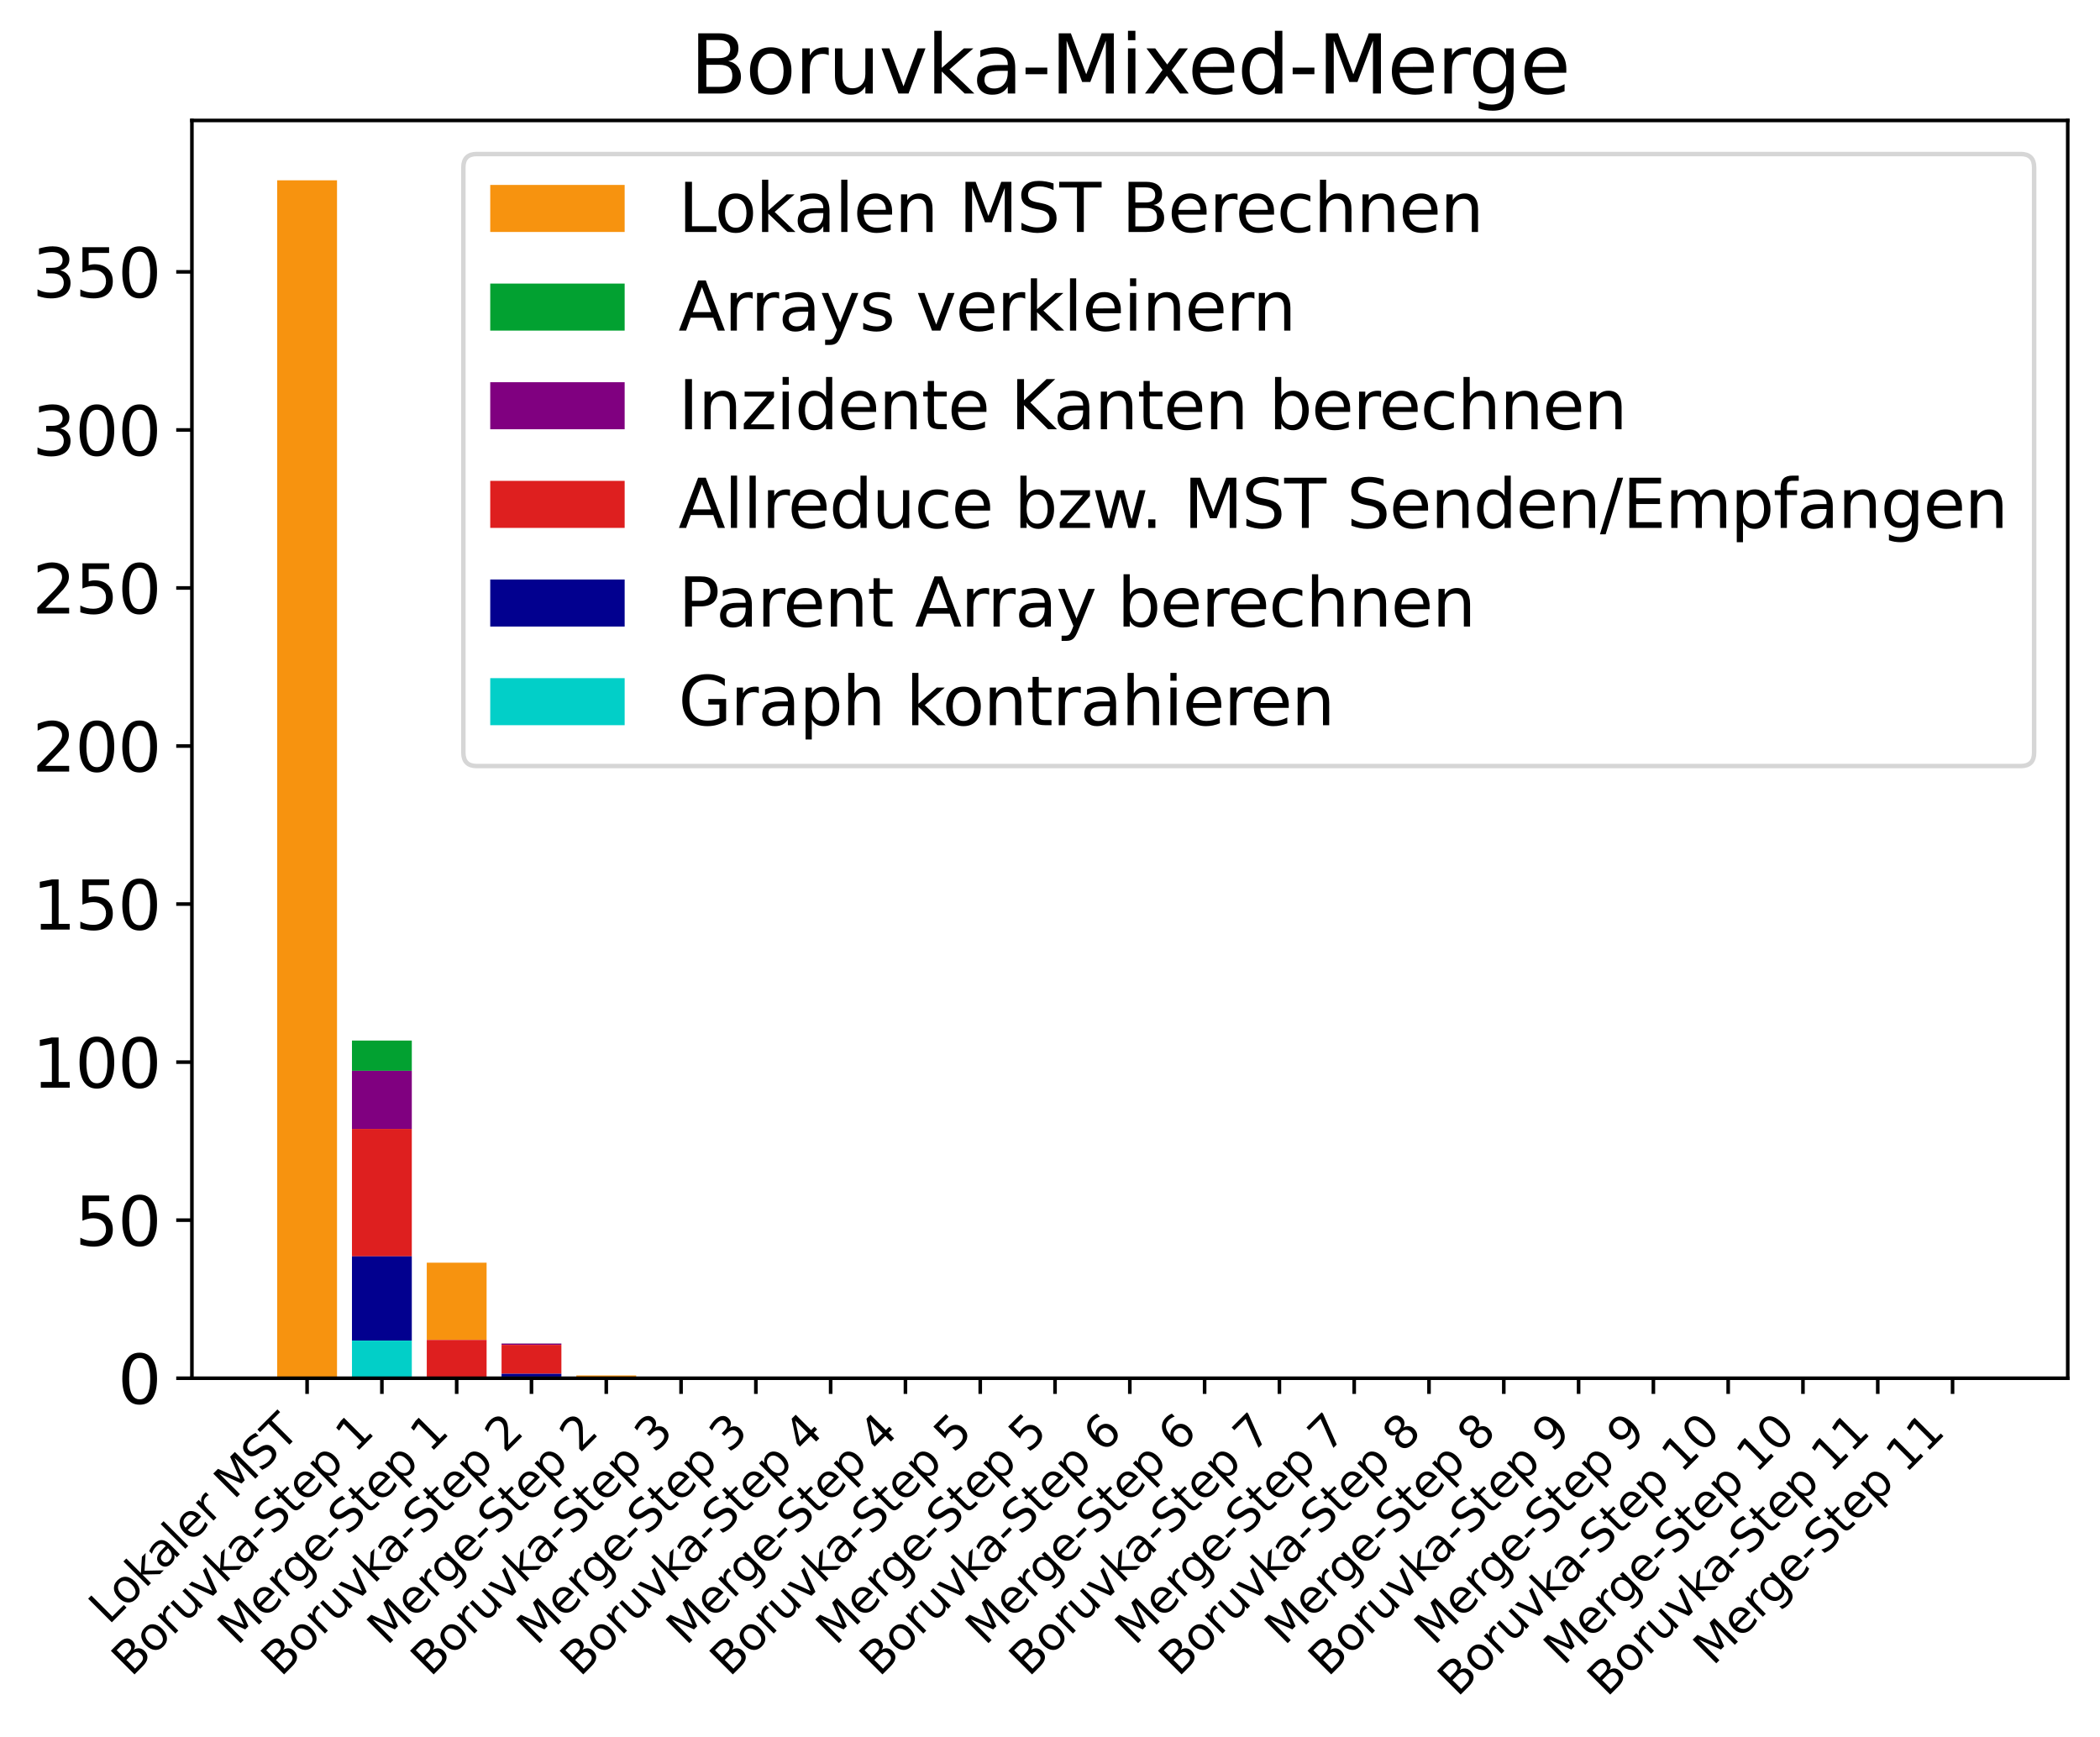<?xml version="1.0" encoding="utf-8" standalone="no"?>
<!DOCTYPE svg PUBLIC "-//W3C//DTD SVG 1.1//EN"
  "http://www.w3.org/Graphics/SVG/1.1/DTD/svg11.dtd">
<svg xmlns:xlink="http://www.w3.org/1999/xlink" width="468.68pt" height="387.607pt" viewBox="0 0 468.68 387.607" xmlns="http://www.w3.org/2000/svg" version="1.1">
 <defs>
  <style type="text/css">*{stroke-linejoin: round; stroke-linecap: butt}</style>
 </defs>
 <g id="figure_1">
  <g id="patch_1">
   <path d="M 0 387.607 
L 468.68 387.607 
L 468.68 0 
L 0 0 
z
" style="fill: #ffffff"/>
  </g>
  <g id="axes_1">
   <g id="patch_2">
    <path d="M 42.831 307.611 
L 461.48 307.611 
L 461.48 26.877 
L 42.831 26.877 
z
" style="fill: #ffffff"/>
   </g>
   <g id="patch_3">
    <path d="M 61.861 307.611 
L 75.215 307.611 
L 75.215 40.245 
L 61.861 40.245 
z
" clip-path="url(#p56cb51fcda)" style="fill: #f7930f"/>
   </g>
   <g id="patch_4">
    <path d="M 78.553 239.007 
L 91.907 239.007 
L 91.907 232.248 
L 78.553 232.248 
z
" clip-path="url(#p56cb51fcda)" style="fill: #02a131"/>
   </g>
   <g id="patch_5">
    <path d="M 111.938 299.884 
L 125.292 299.884 
L 125.292 299.853 
L 111.938 299.853 
z
" clip-path="url(#p56cb51fcda)" style="fill: #02a131"/>
   </g>
   <g id="patch_6">
    <path d="M 145.323 307.553 
L 158.677 307.553 
L 158.677 307.553 
L 145.323 307.553 
z
" clip-path="url(#p56cb51fcda)" style="fill: #02a131"/>
   </g>
   <g id="patch_7">
    <path d="M 178.708 307.588 
L 192.062 307.588 
L 192.062 307.588 
L 178.708 307.588 
z
" clip-path="url(#p56cb51fcda)" style="fill: #02a131"/>
   </g>
   <g id="patch_8">
    <path d="M 212.093 307.608 
L 225.447 307.608 
L 225.447 307.608 
L 212.093 307.608 
z
" clip-path="url(#p56cb51fcda)" style="fill: #02a131"/>
   </g>
   <g id="patch_9">
    <path d="M 245.478 307.609 
L 258.832 307.609 
L 258.832 307.609 
L 245.478 307.609 
z
" clip-path="url(#p56cb51fcda)" style="fill: #02a131"/>
   </g>
   <g id="patch_10">
    <path d="M 278.864 307.609 
L 292.218 307.609 
L 292.218 307.609 
L 278.864 307.609 
z
" clip-path="url(#p56cb51fcda)" style="fill: #02a131"/>
   </g>
   <g id="patch_11">
    <path d="M 312.249 307.609 
L 325.603 307.609 
L 325.603 307.609 
L 312.249 307.609 
z
" clip-path="url(#p56cb51fcda)" style="fill: #02a131"/>
   </g>
   <g id="patch_12">
    <path d="M 345.634 307.609 
L 358.988 307.609 
L 358.988 307.609 
L 345.634 307.609 
z
" clip-path="url(#p56cb51fcda)" style="fill: #02a131"/>
   </g>
   <g id="patch_13">
    <path d="M 379.019 307.609 
L 392.373 307.609 
L 392.373 307.609 
L 379.019 307.609 
z
" clip-path="url(#p56cb51fcda)" style="fill: #02a131"/>
   </g>
   <g id="patch_14">
    <path d="M 412.404 307.609 
L 425.758 307.609 
L 425.758 307.609 
L 412.404 307.609 
z
" clip-path="url(#p56cb51fcda)" style="fill: #02a131"/>
   </g>
   <g id="patch_15">
    <path d="M 78.553 251.974 
L 91.907 251.974 
L 91.907 239.007 
L 78.553 239.007 
z
" clip-path="url(#p56cb51fcda)" style="fill: #800080"/>
   </g>
   <g id="patch_16">
    <path d="M 111.938 300.164 
L 125.292 300.164 
L 125.292 299.884 
L 111.938 299.884 
z
" clip-path="url(#p56cb51fcda)" style="fill: #800080"/>
   </g>
   <g id="patch_17">
    <path d="M 145.323 307.554 
L 158.677 307.554 
L 158.677 307.553 
L 145.323 307.553 
z
" clip-path="url(#p56cb51fcda)" style="fill: #800080"/>
   </g>
   <g id="patch_18">
    <path d="M 178.708 307.588 
L 192.062 307.588 
L 192.062 307.588 
L 178.708 307.588 
z
" clip-path="url(#p56cb51fcda)" style="fill: #800080"/>
   </g>
   <g id="patch_19">
    <path d="M 212.093 307.608 
L 225.447 307.608 
L 225.447 307.608 
L 212.093 307.608 
z
" clip-path="url(#p56cb51fcda)" style="fill: #800080"/>
   </g>
   <g id="patch_20">
    <path d="M 245.478 307.609 
L 258.832 307.609 
L 258.832 307.609 
L 245.478 307.609 
z
" clip-path="url(#p56cb51fcda)" style="fill: #800080"/>
   </g>
   <g id="patch_21">
    <path d="M 278.864 307.609 
L 292.218 307.609 
L 292.218 307.609 
L 278.864 307.609 
z
" clip-path="url(#p56cb51fcda)" style="fill: #800080"/>
   </g>
   <g id="patch_22">
    <path d="M 312.249 307.609 
L 325.603 307.609 
L 325.603 307.609 
L 312.249 307.609 
z
" clip-path="url(#p56cb51fcda)" style="fill: #800080"/>
   </g>
   <g id="patch_23">
    <path d="M 345.634 307.609 
L 358.988 307.609 
L 358.988 307.609 
L 345.634 307.609 
z
" clip-path="url(#p56cb51fcda)" style="fill: #800080"/>
   </g>
   <g id="patch_24">
    <path d="M 379.019 307.609 
L 392.373 307.609 
L 392.373 307.609 
L 379.019 307.609 
z
" clip-path="url(#p56cb51fcda)" style="fill: #800080"/>
   </g>
   <g id="patch_25">
    <path d="M 412.404 307.609 
L 425.758 307.609 
L 425.758 307.609 
L 412.404 307.609 
z
" clip-path="url(#p56cb51fcda)" style="fill: #800080"/>
   </g>
   <g id="patch_26">
    <path d="M 78.553 280.414 
L 91.907 280.414 
L 91.907 251.974 
L 78.553 251.974 
z
" clip-path="url(#p56cb51fcda)" style="fill: #de1f1f"/>
   </g>
   <g id="patch_27">
    <path d="M 111.938 306.622 
L 125.292 306.622 
L 125.292 300.164 
L 111.938 300.164 
z
" clip-path="url(#p56cb51fcda)" style="fill: #de1f1f"/>
   </g>
   <g id="patch_28">
    <path d="M 145.323 307.61 
L 158.677 307.61 
L 158.677 307.554 
L 145.323 307.554 
z
" clip-path="url(#p56cb51fcda)" style="fill: #de1f1f"/>
   </g>
   <g id="patch_29">
    <path d="M 178.708 307.611 
L 192.062 307.611 
L 192.062 307.588 
L 178.708 307.588 
z
" clip-path="url(#p56cb51fcda)" style="fill: #de1f1f"/>
   </g>
   <g id="patch_30">
    <path d="M 212.093 307.61 
L 225.447 307.61 
L 225.447 307.608 
L 212.093 307.608 
z
" clip-path="url(#p56cb51fcda)" style="fill: #de1f1f"/>
   </g>
   <g id="patch_31">
    <path d="M 245.478 307.611 
L 258.832 307.611 
L 258.832 307.609 
L 245.478 307.609 
z
" clip-path="url(#p56cb51fcda)" style="fill: #de1f1f"/>
   </g>
   <g id="patch_32">
    <path d="M 278.864 307.611 
L 292.218 307.611 
L 292.218 307.609 
L 278.864 307.609 
z
" clip-path="url(#p56cb51fcda)" style="fill: #de1f1f"/>
   </g>
   <g id="patch_33">
    <path d="M 312.249 307.611 
L 325.603 307.611 
L 325.603 307.609 
L 312.249 307.609 
z
" clip-path="url(#p56cb51fcda)" style="fill: #de1f1f"/>
   </g>
   <g id="patch_34">
    <path d="M 345.634 307.611 
L 358.988 307.611 
L 358.988 307.609 
L 345.634 307.609 
z
" clip-path="url(#p56cb51fcda)" style="fill: #de1f1f"/>
   </g>
   <g id="patch_35">
    <path d="M 379.019 307.611 
L 392.373 307.611 
L 392.373 307.609 
L 379.019 307.609 
z
" clip-path="url(#p56cb51fcda)" style="fill: #de1f1f"/>
   </g>
   <g id="patch_36">
    <path d="M 412.404 307.611 
L 425.758 307.611 
L 425.758 307.609 
L 412.404 307.609 
z
" clip-path="url(#p56cb51fcda)" style="fill: #de1f1f"/>
   </g>
   <g id="patch_37">
    <path d="M 78.553 299.218 
L 91.907 299.218 
L 91.907 280.414 
L 78.553 280.414 
z
" clip-path="url(#p56cb51fcda)" style="fill: #02008f"/>
   </g>
   <g id="patch_38">
    <path d="M 111.938 307.26 
L 125.292 307.26 
L 125.292 306.622 
L 111.938 306.622 
z
" clip-path="url(#p56cb51fcda)" style="fill: #02008f"/>
   </g>
   <g id="patch_39">
    <path d="M 145.323 307.611 
L 158.677 307.611 
L 158.677 307.61 
L 145.323 307.61 
z
" clip-path="url(#p56cb51fcda)" style="fill: #02008f"/>
   </g>
   <g id="patch_40">
    <path d="M 178.708 307.611 
L 192.062 307.611 
L 192.062 307.611 
L 178.708 307.611 
z
" clip-path="url(#p56cb51fcda)" style="fill: #02008f"/>
   </g>
   <g id="patch_41">
    <path d="M 212.093 307.61 
L 225.447 307.61 
L 225.447 307.61 
L 212.093 307.61 
z
" clip-path="url(#p56cb51fcda)" style="fill: #02008f"/>
   </g>
   <g id="patch_42">
    <path d="M 245.478 307.611 
L 258.832 307.611 
L 258.832 307.611 
L 245.478 307.611 
z
" clip-path="url(#p56cb51fcda)" style="fill: #02008f"/>
   </g>
   <g id="patch_43">
    <path d="M 278.864 307.611 
L 292.218 307.611 
L 292.218 307.611 
L 278.864 307.611 
z
" clip-path="url(#p56cb51fcda)" style="fill: #02008f"/>
   </g>
   <g id="patch_44">
    <path d="M 312.249 307.611 
L 325.603 307.611 
L 325.603 307.611 
L 312.249 307.611 
z
" clip-path="url(#p56cb51fcda)" style="fill: #02008f"/>
   </g>
   <g id="patch_45">
    <path d="M 345.634 307.611 
L 358.988 307.611 
L 358.988 307.611 
L 345.634 307.611 
z
" clip-path="url(#p56cb51fcda)" style="fill: #02008f"/>
   </g>
   <g id="patch_46">
    <path d="M 379.019 307.611 
L 392.373 307.611 
L 392.373 307.611 
L 379.019 307.611 
z
" clip-path="url(#p56cb51fcda)" style="fill: #02008f"/>
   </g>
   <g id="patch_47">
    <path d="M 412.404 307.611 
L 425.758 307.611 
L 425.758 307.611 
L 412.404 307.611 
z
" clip-path="url(#p56cb51fcda)" style="fill: #02008f"/>
   </g>
   <g id="patch_48">
    <path d="M 78.553 307.611 
L 91.907 307.611 
L 91.907 299.218 
L 78.553 299.218 
z
" clip-path="url(#p56cb51fcda)" style="fill: #02cfc8"/>
   </g>
   <g id="patch_49">
    <path d="M 111.938 307.611 
L 125.292 307.611 
L 125.292 307.26 
L 111.938 307.26 
z
" clip-path="url(#p56cb51fcda)" style="fill: #02cfc8"/>
   </g>
   <g id="patch_50">
    <path d="M 145.323 307.611 
L 158.677 307.611 
L 158.677 307.611 
L 145.323 307.611 
z
" clip-path="url(#p56cb51fcda)" style="fill: #02cfc8"/>
   </g>
   <g id="patch_51">
    <path d="M 178.708 307.611 
L 192.062 307.611 
L 192.062 307.611 
L 178.708 307.611 
z
" clip-path="url(#p56cb51fcda)" style="fill: #02cfc8"/>
   </g>
   <g id="patch_52">
    <path d="M 212.093 307.61 
L 225.447 307.61 
L 225.447 307.61 
L 212.093 307.61 
z
" clip-path="url(#p56cb51fcda)" style="fill: #02cfc8"/>
   </g>
   <g id="patch_53">
    <path d="M 245.478 307.611 
L 258.832 307.611 
L 258.832 307.611 
L 245.478 307.611 
z
" clip-path="url(#p56cb51fcda)" style="fill: #02cfc8"/>
   </g>
   <g id="patch_54">
    <path d="M 278.864 307.611 
L 292.218 307.611 
L 292.218 307.611 
L 278.864 307.611 
z
" clip-path="url(#p56cb51fcda)" style="fill: #02cfc8"/>
   </g>
   <g id="patch_55">
    <path d="M 312.249 307.611 
L 325.603 307.611 
L 325.603 307.611 
L 312.249 307.611 
z
" clip-path="url(#p56cb51fcda)" style="fill: #02cfc8"/>
   </g>
   <g id="patch_56">
    <path d="M 345.634 307.611 
L 358.988 307.611 
L 358.988 307.611 
L 345.634 307.611 
z
" clip-path="url(#p56cb51fcda)" style="fill: #02cfc8"/>
   </g>
   <g id="patch_57">
    <path d="M 379.019 307.611 
L 392.373 307.611 
L 392.373 307.611 
L 379.019 307.611 
z
" clip-path="url(#p56cb51fcda)" style="fill: #02cfc8"/>
   </g>
   <g id="patch_58">
    <path d="M 412.404 307.611 
L 425.758 307.611 
L 425.758 307.611 
L 412.404 307.611 
z
" clip-path="url(#p56cb51fcda)" style="fill: #02cfc8"/>
   </g>
   <g id="patch_59">
    <path d="M 78.553 307.611 
L 91.907 307.611 
L 91.907 307.611 
L 78.553 307.611 
z
" clip-path="url(#p56cb51fcda)" style="fill: #808080"/>
   </g>
   <g id="patch_60">
    <path d="M 111.938 307.611 
L 125.292 307.611 
L 125.292 307.611 
L 111.938 307.611 
z
" clip-path="url(#p56cb51fcda)" style="fill: #808080"/>
   </g>
   <g id="patch_61">
    <path d="M 145.323 307.611 
L 158.677 307.611 
L 158.677 307.611 
L 145.323 307.611 
z
" clip-path="url(#p56cb51fcda)" style="fill: #808080"/>
   </g>
   <g id="patch_62">
    <path d="M 178.708 307.611 
L 192.062 307.611 
L 192.062 307.611 
L 178.708 307.611 
z
" clip-path="url(#p56cb51fcda)" style="fill: #808080"/>
   </g>
   <g id="patch_63">
    <path d="M 212.093 307.611 
L 225.447 307.611 
L 225.447 307.61 
L 212.093 307.61 
z
" clip-path="url(#p56cb51fcda)" style="fill: #808080"/>
   </g>
   <g id="patch_64">
    <path d="M 245.478 307.611 
L 258.832 307.611 
L 258.832 307.611 
L 245.478 307.611 
z
" clip-path="url(#p56cb51fcda)" style="fill: #808080"/>
   </g>
   <g id="patch_65">
    <path d="M 278.864 307.611 
L 292.218 307.611 
L 292.218 307.611 
L 278.864 307.611 
z
" clip-path="url(#p56cb51fcda)" style="fill: #808080"/>
   </g>
   <g id="patch_66">
    <path d="M 312.249 307.611 
L 325.603 307.611 
L 325.603 307.611 
L 312.249 307.611 
z
" clip-path="url(#p56cb51fcda)" style="fill: #808080"/>
   </g>
   <g id="patch_67">
    <path d="M 345.634 307.611 
L 358.988 307.611 
L 358.988 307.611 
L 345.634 307.611 
z
" clip-path="url(#p56cb51fcda)" style="fill: #808080"/>
   </g>
   <g id="patch_68">
    <path d="M 379.019 307.611 
L 392.373 307.611 
L 392.373 307.611 
L 379.019 307.611 
z
" clip-path="url(#p56cb51fcda)" style="fill: #808080"/>
   </g>
   <g id="patch_69">
    <path d="M 412.404 307.611 
L 425.758 307.611 
L 425.758 307.611 
L 412.404 307.611 
z
" clip-path="url(#p56cb51fcda)" style="fill: #808080"/>
   </g>
   <g id="patch_70">
    <path d="M 78.553 307.611 
L 91.907 307.611 
L 91.907 307.611 
L 78.553 307.611 
z
" clip-path="url(#p56cb51fcda)" style="fill: #f7930f"/>
   </g>
   <g id="patch_71">
    <path d="M 111.938 307.611 
L 125.292 307.611 
L 125.292 307.611 
L 111.938 307.611 
z
" clip-path="url(#p56cb51fcda)" style="fill: #f7930f"/>
   </g>
   <g id="patch_72">
    <path d="M 145.323 307.611 
L 158.677 307.611 
L 158.677 307.611 
L 145.323 307.611 
z
" clip-path="url(#p56cb51fcda)" style="fill: #f7930f"/>
   </g>
   <g id="patch_73">
    <path d="M 178.708 307.611 
L 192.062 307.611 
L 192.062 307.611 
L 178.708 307.611 
z
" clip-path="url(#p56cb51fcda)" style="fill: #f7930f"/>
   </g>
   <g id="patch_74">
    <path d="M 212.093 307.611 
L 225.447 307.611 
L 225.447 307.611 
L 212.093 307.611 
z
" clip-path="url(#p56cb51fcda)" style="fill: #f7930f"/>
   </g>
   <g id="patch_75">
    <path d="M 245.478 307.611 
L 258.832 307.611 
L 258.832 307.611 
L 245.478 307.611 
z
" clip-path="url(#p56cb51fcda)" style="fill: #f7930f"/>
   </g>
   <g id="patch_76">
    <path d="M 278.864 307.611 
L 292.218 307.611 
L 292.218 307.611 
L 278.864 307.611 
z
" clip-path="url(#p56cb51fcda)" style="fill: #f7930f"/>
   </g>
   <g id="patch_77">
    <path d="M 312.249 307.611 
L 325.603 307.611 
L 325.603 307.611 
L 312.249 307.611 
z
" clip-path="url(#p56cb51fcda)" style="fill: #f7930f"/>
   </g>
   <g id="patch_78">
    <path d="M 345.634 307.611 
L 358.988 307.611 
L 358.988 307.611 
L 345.634 307.611 
z
" clip-path="url(#p56cb51fcda)" style="fill: #f7930f"/>
   </g>
   <g id="patch_79">
    <path d="M 379.019 307.611 
L 392.373 307.611 
L 392.373 307.611 
L 379.019 307.611 
z
" clip-path="url(#p56cb51fcda)" style="fill: #f7930f"/>
   </g>
   <g id="patch_80">
    <path d="M 412.404 307.611 
L 425.758 307.611 
L 425.758 307.611 
L 412.404 307.611 
z
" clip-path="url(#p56cb51fcda)" style="fill: #f7930f"/>
   </g>
   <g id="patch_81">
    <path d="M 95.246 299.07 
L 108.6 299.07 
L 108.6 281.828 
L 95.246 281.828 
z
" clip-path="url(#p56cb51fcda)" style="fill: #f7930f"/>
   </g>
   <g id="patch_82">
    <path d="M 128.631 307.486 
L 141.985 307.486 
L 141.985 306.995 
L 128.631 306.995 
z
" clip-path="url(#p56cb51fcda)" style="fill: #f7930f"/>
   </g>
   <g id="patch_83">
    <path d="M 162.016 307.607 
L 175.37 307.607 
L 175.37 307.607 
L 162.016 307.607 
z
" clip-path="url(#p56cb51fcda)" style="fill: #f7930f"/>
   </g>
   <g id="patch_84">
    <path d="M 195.401 307.608 
L 208.755 307.608 
L 208.755 307.608 
L 195.401 307.608 
z
" clip-path="url(#p56cb51fcda)" style="fill: #f7930f"/>
   </g>
   <g id="patch_85">
    <path d="M 228.786 307.608 
L 242.14 307.608 
L 242.14 307.608 
L 228.786 307.608 
z
" clip-path="url(#p56cb51fcda)" style="fill: #f7930f"/>
   </g>
   <g id="patch_86">
    <path d="M 262.171 307.608 
L 275.525 307.608 
L 275.525 307.608 
L 262.171 307.608 
z
" clip-path="url(#p56cb51fcda)" style="fill: #f7930f"/>
   </g>
   <g id="patch_87">
    <path d="M 295.556 307.608 
L 308.91 307.608 
L 308.91 307.608 
L 295.556 307.608 
z
" clip-path="url(#p56cb51fcda)" style="fill: #f7930f"/>
   </g>
   <g id="patch_88">
    <path d="M 328.941 307.608 
L 342.295 307.608 
L 342.295 307.608 
L 328.941 307.608 
z
" clip-path="url(#p56cb51fcda)" style="fill: #f7930f"/>
   </g>
   <g id="patch_89">
    <path d="M 362.326 307.609 
L 375.68 307.609 
L 375.68 307.609 
L 362.326 307.609 
z
" clip-path="url(#p56cb51fcda)" style="fill: #f7930f"/>
   </g>
   <g id="patch_90">
    <path d="M 395.711 307.608 
L 409.065 307.608 
L 409.065 307.608 
L 395.711 307.608 
z
" clip-path="url(#p56cb51fcda)" style="fill: #f7930f"/>
   </g>
   <g id="patch_91">
    <path d="M 429.096 307.608 
L 442.45 307.608 
L 442.45 307.608 
L 429.096 307.608 
z
" clip-path="url(#p56cb51fcda)" style="fill: #f7930f"/>
   </g>
   <g id="patch_92">
    <path d="M 95.246 307.611 
L 108.6 307.611 
L 108.6 299.07 
L 95.246 299.07 
z
" clip-path="url(#p56cb51fcda)" style="fill: #de1f1f"/>
   </g>
   <g id="patch_93">
    <path d="M 128.631 307.611 
L 141.985 307.611 
L 141.985 307.486 
L 128.631 307.486 
z
" clip-path="url(#p56cb51fcda)" style="fill: #de1f1f"/>
   </g>
   <g id="patch_94">
    <path d="M 162.016 307.611 
L 175.37 307.611 
L 175.37 307.607 
L 162.016 307.607 
z
" clip-path="url(#p56cb51fcda)" style="fill: #de1f1f"/>
   </g>
   <g id="patch_95">
    <path d="M 195.401 307.611 
L 208.755 307.611 
L 208.755 307.608 
L 195.401 307.608 
z
" clip-path="url(#p56cb51fcda)" style="fill: #de1f1f"/>
   </g>
   <g id="patch_96">
    <path d="M 228.786 307.611 
L 242.14 307.611 
L 242.14 307.608 
L 228.786 307.608 
z
" clip-path="url(#p56cb51fcda)" style="fill: #de1f1f"/>
   </g>
   <g id="patch_97">
    <path d="M 262.171 307.611 
L 275.525 307.611 
L 275.525 307.608 
L 262.171 307.608 
z
" clip-path="url(#p56cb51fcda)" style="fill: #de1f1f"/>
   </g>
   <g id="patch_98">
    <path d="M 295.556 307.611 
L 308.91 307.611 
L 308.91 307.608 
L 295.556 307.608 
z
" clip-path="url(#p56cb51fcda)" style="fill: #de1f1f"/>
   </g>
   <g id="patch_99">
    <path d="M 328.941 307.611 
L 342.295 307.611 
L 342.295 307.608 
L 328.941 307.608 
z
" clip-path="url(#p56cb51fcda)" style="fill: #de1f1f"/>
   </g>
   <g id="patch_100">
    <path d="M 362.326 307.611 
L 375.68 307.611 
L 375.68 307.609 
L 362.326 307.609 
z
" clip-path="url(#p56cb51fcda)" style="fill: #de1f1f"/>
   </g>
   <g id="patch_101">
    <path d="M 395.711 307.611 
L 409.065 307.611 
L 409.065 307.608 
L 395.711 307.608 
z
" clip-path="url(#p56cb51fcda)" style="fill: #de1f1f"/>
   </g>
   <g id="patch_102">
    <path d="M 429.096 307.611 
L 442.45 307.611 
L 442.45 307.608 
L 429.096 307.608 
z
" clip-path="url(#p56cb51fcda)" style="fill: #de1f1f"/>
   </g>
   <g id="matplotlib.axis_1">
    <g id="xtick_1">
     <g id="line2d_1">
      <defs>
       <path id="m0a0ce0f497" d="M 0 0 
L 0 3.5 
" style="stroke: #000000; stroke-width: 0.8"/>
      </defs>
      <g>
       <use xlink:href="#m0a0ce0f497" x="68.538" y="307.611" style="stroke: #000000; stroke-width: 0.8"/>
      </g>
     </g>
     <g id="text_1">
      <!-- Lokaler MST -->
      <g transform="translate(24.242 362.809) rotate(-45) scale(0.1 -0.1)">
       <defs>
        <path id="DejaVuSans-4c" d="M 628 4666 
L 1259 4666 
L 1259 531 
L 3531 531 
L 3531 0 
L 628 0 
L 628 4666 
z
" transform="scale(0.016)"/>
        <path id="DejaVuSans-6f" d="M 1959 3097 
Q 1497 3097 1228 2736 
Q 959 2375 959 1747 
Q 959 1119 1226 758 
Q 1494 397 1959 397 
Q 2419 397 2687 759 
Q 2956 1122 2956 1747 
Q 2956 2369 2687 2733 
Q 2419 3097 1959 3097 
z
M 1959 3584 
Q 2709 3584 3137 3096 
Q 3566 2609 3566 1747 
Q 3566 888 3137 398 
Q 2709 -91 1959 -91 
Q 1206 -91 779 398 
Q 353 888 353 1747 
Q 353 2609 779 3096 
Q 1206 3584 1959 3584 
z
" transform="scale(0.016)"/>
        <path id="DejaVuSans-6b" d="M 581 4863 
L 1159 4863 
L 1159 1991 
L 2875 3500 
L 3609 3500 
L 1753 1863 
L 3688 0 
L 2938 0 
L 1159 1709 
L 1159 0 
L 581 0 
L 581 4863 
z
" transform="scale(0.016)"/>
        <path id="DejaVuSans-61" d="M 2194 1759 
Q 1497 1759 1228 1600 
Q 959 1441 959 1056 
Q 959 750 1161 570 
Q 1363 391 1709 391 
Q 2188 391 2477 730 
Q 2766 1069 2766 1631 
L 2766 1759 
L 2194 1759 
z
M 3341 1997 
L 3341 0 
L 2766 0 
L 2766 531 
Q 2569 213 2275 61 
Q 1981 -91 1556 -91 
Q 1019 -91 701 211 
Q 384 513 384 1019 
Q 384 1609 779 1909 
Q 1175 2209 1959 2209 
L 2766 2209 
L 2766 2266 
Q 2766 2663 2505 2880 
Q 2244 3097 1772 3097 
Q 1472 3097 1187 3025 
Q 903 2953 641 2809 
L 641 3341 
Q 956 3463 1253 3523 
Q 1550 3584 1831 3584 
Q 2591 3584 2966 3190 
Q 3341 2797 3341 1997 
z
" transform="scale(0.016)"/>
        <path id="DejaVuSans-6c" d="M 603 4863 
L 1178 4863 
L 1178 0 
L 603 0 
L 603 4863 
z
" transform="scale(0.016)"/>
        <path id="DejaVuSans-65" d="M 3597 1894 
L 3597 1613 
L 953 1613 
Q 991 1019 1311 708 
Q 1631 397 2203 397 
Q 2534 397 2845 478 
Q 3156 559 3463 722 
L 3463 178 
Q 3153 47 2828 -22 
Q 2503 -91 2169 -91 
Q 1331 -91 842 396 
Q 353 884 353 1716 
Q 353 2575 817 3079 
Q 1281 3584 2069 3584 
Q 2775 3584 3186 3129 
Q 3597 2675 3597 1894 
z
M 3022 2063 
Q 3016 2534 2758 2815 
Q 2500 3097 2075 3097 
Q 1594 3097 1305 2825 
Q 1016 2553 972 2059 
L 3022 2063 
z
" transform="scale(0.016)"/>
        <path id="DejaVuSans-72" d="M 2631 2963 
Q 2534 3019 2420 3045 
Q 2306 3072 2169 3072 
Q 1681 3072 1420 2755 
Q 1159 2438 1159 1844 
L 1159 0 
L 581 0 
L 581 3500 
L 1159 3500 
L 1159 2956 
Q 1341 3275 1631 3429 
Q 1922 3584 2338 3584 
Q 2397 3584 2469 3576 
Q 2541 3569 2628 3553 
L 2631 2963 
z
" transform="scale(0.016)"/>
        <path id="DejaVuSans-20" transform="scale(0.016)"/>
        <path id="DejaVuSans-4d" d="M 628 4666 
L 1569 4666 
L 2759 1491 
L 3956 4666 
L 4897 4666 
L 4897 0 
L 4281 0 
L 4281 4097 
L 3078 897 
L 2444 897 
L 1241 4097 
L 1241 0 
L 628 0 
L 628 4666 
z
" transform="scale(0.016)"/>
        <path id="DejaVuSans-53" d="M 3425 4513 
L 3425 3897 
Q 3066 4069 2747 4153 
Q 2428 4238 2131 4238 
Q 1616 4238 1336 4038 
Q 1056 3838 1056 3469 
Q 1056 3159 1242 3001 
Q 1428 2844 1947 2747 
L 2328 2669 
Q 3034 2534 3370 2195 
Q 3706 1856 3706 1288 
Q 3706 609 3251 259 
Q 2797 -91 1919 -91 
Q 1588 -91 1214 -16 
Q 841 59 441 206 
L 441 856 
Q 825 641 1194 531 
Q 1563 422 1919 422 
Q 2459 422 2753 634 
Q 3047 847 3047 1241 
Q 3047 1584 2836 1778 
Q 2625 1972 2144 2069 
L 1759 2144 
Q 1053 2284 737 2584 
Q 422 2884 422 3419 
Q 422 4038 858 4394 
Q 1294 4750 2059 4750 
Q 2388 4750 2728 4690 
Q 3069 4631 3425 4513 
z
" transform="scale(0.016)"/>
        <path id="DejaVuSans-54" d="M -19 4666 
L 3928 4666 
L 3928 4134 
L 2272 4134 
L 2272 0 
L 1638 0 
L 1638 4134 
L -19 4134 
L -19 4666 
z
" transform="scale(0.016)"/>
       </defs>
       <use xlink:href="#DejaVuSans-4c"/>
       <use xlink:href="#DejaVuSans-6f" x="53.963"/>
       <use xlink:href="#DejaVuSans-6b" x="115.145"/>
       <use xlink:href="#DejaVuSans-61" x="171.305"/>
       <use xlink:href="#DejaVuSans-6c" x="232.584"/>
       <use xlink:href="#DejaVuSans-65" x="260.367"/>
       <use xlink:href="#DejaVuSans-72" x="321.891"/>
       <use xlink:href="#DejaVuSans-20" x="363.004"/>
       <use xlink:href="#DejaVuSans-4d" x="394.791"/>
       <use xlink:href="#DejaVuSans-53" x="481.07"/>
       <use xlink:href="#DejaVuSans-54" x="544.547"/>
      </g>
     </g>
    </g>
    <g id="xtick_2">
     <g id="line2d_2">
      <g>
       <use xlink:href="#m0a0ce0f497" x="85.23" y="307.611" style="stroke: #000000; stroke-width: 0.8"/>
      </g>
     </g>
     <g id="text_2">
      <!-- Boruvka-Step 1 -->
      <g transform="translate(29.306 374.437) rotate(-45) scale(0.1 -0.1)">
       <defs>
        <path id="DejaVuSans-42" d="M 1259 2228 
L 1259 519 
L 2272 519 
Q 2781 519 3026 730 
Q 3272 941 3272 1375 
Q 3272 1813 3026 2020 
Q 2781 2228 2272 2228 
L 1259 2228 
z
M 1259 4147 
L 1259 2741 
L 2194 2741 
Q 2656 2741 2882 2914 
Q 3109 3088 3109 3444 
Q 3109 3797 2882 3972 
Q 2656 4147 2194 4147 
L 1259 4147 
z
M 628 4666 
L 2241 4666 
Q 2963 4666 3353 4366 
Q 3744 4066 3744 3513 
Q 3744 3084 3544 2831 
Q 3344 2578 2956 2516 
Q 3422 2416 3680 2098 
Q 3938 1781 3938 1306 
Q 3938 681 3513 340 
Q 3088 0 2303 0 
L 628 0 
L 628 4666 
z
" transform="scale(0.016)"/>
        <path id="DejaVuSans-75" d="M 544 1381 
L 544 3500 
L 1119 3500 
L 1119 1403 
Q 1119 906 1312 657 
Q 1506 409 1894 409 
Q 2359 409 2629 706 
Q 2900 1003 2900 1516 
L 2900 3500 
L 3475 3500 
L 3475 0 
L 2900 0 
L 2900 538 
Q 2691 219 2414 64 
Q 2138 -91 1772 -91 
Q 1169 -91 856 284 
Q 544 659 544 1381 
z
M 1991 3584 
L 1991 3584 
z
" transform="scale(0.016)"/>
        <path id="DejaVuSans-76" d="M 191 3500 
L 800 3500 
L 1894 563 
L 2988 3500 
L 3597 3500 
L 2284 0 
L 1503 0 
L 191 3500 
z
" transform="scale(0.016)"/>
        <path id="DejaVuSans-2d" d="M 313 2009 
L 1997 2009 
L 1997 1497 
L 313 1497 
L 313 2009 
z
" transform="scale(0.016)"/>
        <path id="DejaVuSans-74" d="M 1172 4494 
L 1172 3500 
L 2356 3500 
L 2356 3053 
L 1172 3053 
L 1172 1153 
Q 1172 725 1289 603 
Q 1406 481 1766 481 
L 2356 481 
L 2356 0 
L 1766 0 
Q 1100 0 847 248 
Q 594 497 594 1153 
L 594 3053 
L 172 3053 
L 172 3500 
L 594 3500 
L 594 4494 
L 1172 4494 
z
" transform="scale(0.016)"/>
        <path id="DejaVuSans-70" d="M 1159 525 
L 1159 -1331 
L 581 -1331 
L 581 3500 
L 1159 3500 
L 1159 2969 
Q 1341 3281 1617 3432 
Q 1894 3584 2278 3584 
Q 2916 3584 3314 3078 
Q 3713 2572 3713 1747 
Q 3713 922 3314 415 
Q 2916 -91 2278 -91 
Q 1894 -91 1617 61 
Q 1341 213 1159 525 
z
M 3116 1747 
Q 3116 2381 2855 2742 
Q 2594 3103 2138 3103 
Q 1681 3103 1420 2742 
Q 1159 2381 1159 1747 
Q 1159 1113 1420 752 
Q 1681 391 2138 391 
Q 2594 391 2855 752 
Q 3116 1113 3116 1747 
z
" transform="scale(0.016)"/>
        <path id="DejaVuSans-31" d="M 794 531 
L 1825 531 
L 1825 4091 
L 703 3866 
L 703 4441 
L 1819 4666 
L 2450 4666 
L 2450 531 
L 3481 531 
L 3481 0 
L 794 0 
L 794 531 
z
" transform="scale(0.016)"/>
       </defs>
       <use xlink:href="#DejaVuSans-42"/>
       <use xlink:href="#DejaVuSans-6f" x="68.604"/>
       <use xlink:href="#DejaVuSans-72" x="129.785"/>
       <use xlink:href="#DejaVuSans-75" x="170.898"/>
       <use xlink:href="#DejaVuSans-76" x="234.277"/>
       <use xlink:href="#DejaVuSans-6b" x="293.457"/>
       <use xlink:href="#DejaVuSans-61" x="349.617"/>
       <use xlink:href="#DejaVuSans-2d" x="410.896"/>
       <use xlink:href="#DejaVuSans-53" x="446.98"/>
       <use xlink:href="#DejaVuSans-74" x="510.457"/>
       <use xlink:href="#DejaVuSans-65" x="549.666"/>
       <use xlink:href="#DejaVuSans-70" x="611.189"/>
       <use xlink:href="#DejaVuSans-20" x="674.666"/>
       <use xlink:href="#DejaVuSans-31" x="706.453"/>
      </g>
     </g>
    </g>
    <g id="xtick_3">
     <g id="line2d_3">
      <g>
       <use xlink:href="#m0a0ce0f497" x="101.923" y="307.611" style="stroke: #000000; stroke-width: 0.8"/>
      </g>
     </g>
     <g id="text_3">
      <!-- Merge-Step 1 -->
      <g transform="translate(52.979 367.457) rotate(-45) scale(0.1 -0.1)">
       <defs>
        <path id="DejaVuSans-67" d="M 2906 1791 
Q 2906 2416 2648 2759 
Q 2391 3103 1925 3103 
Q 1463 3103 1205 2759 
Q 947 2416 947 1791 
Q 947 1169 1205 825 
Q 1463 481 1925 481 
Q 2391 481 2648 825 
Q 2906 1169 2906 1791 
z
M 3481 434 
Q 3481 -459 3084 -895 
Q 2688 -1331 1869 -1331 
Q 1566 -1331 1297 -1286 
Q 1028 -1241 775 -1147 
L 775 -588 
Q 1028 -725 1275 -790 
Q 1522 -856 1778 -856 
Q 2344 -856 2625 -561 
Q 2906 -266 2906 331 
L 2906 616 
Q 2728 306 2450 153 
Q 2172 0 1784 0 
Q 1141 0 747 490 
Q 353 981 353 1791 
Q 353 2603 747 3093 
Q 1141 3584 1784 3584 
Q 2172 3584 2450 3431 
Q 2728 3278 2906 2969 
L 2906 3500 
L 3481 3500 
L 3481 434 
z
" transform="scale(0.016)"/>
       </defs>
       <use xlink:href="#DejaVuSans-4d"/>
       <use xlink:href="#DejaVuSans-65" x="86.279"/>
       <use xlink:href="#DejaVuSans-72" x="147.803"/>
       <use xlink:href="#DejaVuSans-67" x="187.166"/>
       <use xlink:href="#DejaVuSans-65" x="250.643"/>
       <use xlink:href="#DejaVuSans-2d" x="312.166"/>
       <use xlink:href="#DejaVuSans-53" x="348.25"/>
       <use xlink:href="#DejaVuSans-74" x="411.727"/>
       <use xlink:href="#DejaVuSans-65" x="450.936"/>
       <use xlink:href="#DejaVuSans-70" x="512.459"/>
       <use xlink:href="#DejaVuSans-20" x="575.936"/>
       <use xlink:href="#DejaVuSans-31" x="607.723"/>
      </g>
     </g>
    </g>
    <g id="xtick_4">
     <g id="line2d_4">
      <g>
       <use xlink:href="#m0a0ce0f497" x="118.615" y="307.611" style="stroke: #000000; stroke-width: 0.8"/>
      </g>
     </g>
     <g id="text_4">
      <!-- Boruvka-Step 2 -->
      <g transform="translate(62.691 374.437) rotate(-45) scale(0.1 -0.1)">
       <defs>
        <path id="DejaVuSans-32" d="M 1228 531 
L 3431 531 
L 3431 0 
L 469 0 
L 469 531 
Q 828 903 1448 1529 
Q 2069 2156 2228 2338 
Q 2531 2678 2651 2914 
Q 2772 3150 2772 3378 
Q 2772 3750 2511 3984 
Q 2250 4219 1831 4219 
Q 1534 4219 1204 4116 
Q 875 4013 500 3803 
L 500 4441 
Q 881 4594 1212 4672 
Q 1544 4750 1819 4750 
Q 2544 4750 2975 4387 
Q 3406 4025 3406 3419 
Q 3406 3131 3298 2873 
Q 3191 2616 2906 2266 
Q 2828 2175 2409 1742 
Q 1991 1309 1228 531 
z
" transform="scale(0.016)"/>
       </defs>
       <use xlink:href="#DejaVuSans-42"/>
       <use xlink:href="#DejaVuSans-6f" x="68.604"/>
       <use xlink:href="#DejaVuSans-72" x="129.785"/>
       <use xlink:href="#DejaVuSans-75" x="170.898"/>
       <use xlink:href="#DejaVuSans-76" x="234.277"/>
       <use xlink:href="#DejaVuSans-6b" x="293.457"/>
       <use xlink:href="#DejaVuSans-61" x="349.617"/>
       <use xlink:href="#DejaVuSans-2d" x="410.896"/>
       <use xlink:href="#DejaVuSans-53" x="446.98"/>
       <use xlink:href="#DejaVuSans-74" x="510.457"/>
       <use xlink:href="#DejaVuSans-65" x="549.666"/>
       <use xlink:href="#DejaVuSans-70" x="611.189"/>
       <use xlink:href="#DejaVuSans-20" x="674.666"/>
       <use xlink:href="#DejaVuSans-32" x="706.453"/>
      </g>
     </g>
    </g>
    <g id="xtick_5">
     <g id="line2d_5">
      <g>
       <use xlink:href="#m0a0ce0f497" x="135.308" y="307.611" style="stroke: #000000; stroke-width: 0.8"/>
      </g>
     </g>
     <g id="text_5">
      <!-- Merge-Step 2 -->
      <g transform="translate(86.364 367.457) rotate(-45) scale(0.1 -0.1)">
       <use xlink:href="#DejaVuSans-4d"/>
       <use xlink:href="#DejaVuSans-65" x="86.279"/>
       <use xlink:href="#DejaVuSans-72" x="147.803"/>
       <use xlink:href="#DejaVuSans-67" x="187.166"/>
       <use xlink:href="#DejaVuSans-65" x="250.643"/>
       <use xlink:href="#DejaVuSans-2d" x="312.166"/>
       <use xlink:href="#DejaVuSans-53" x="348.25"/>
       <use xlink:href="#DejaVuSans-74" x="411.727"/>
       <use xlink:href="#DejaVuSans-65" x="450.936"/>
       <use xlink:href="#DejaVuSans-70" x="512.459"/>
       <use xlink:href="#DejaVuSans-20" x="575.936"/>
       <use xlink:href="#DejaVuSans-32" x="607.723"/>
      </g>
     </g>
    </g>
    <g id="xtick_6">
     <g id="line2d_6">
      <g>
       <use xlink:href="#m0a0ce0f497" x="152" y="307.611" style="stroke: #000000; stroke-width: 0.8"/>
      </g>
     </g>
     <g id="text_6">
      <!-- Boruvka-Step 3 -->
      <g transform="translate(96.076 374.437) rotate(-45) scale(0.1 -0.1)">
       <defs>
        <path id="DejaVuSans-33" d="M 2597 2516 
Q 3050 2419 3304 2112 
Q 3559 1806 3559 1356 
Q 3559 666 3084 287 
Q 2609 -91 1734 -91 
Q 1441 -91 1130 -33 
Q 819 25 488 141 
L 488 750 
Q 750 597 1062 519 
Q 1375 441 1716 441 
Q 2309 441 2620 675 
Q 2931 909 2931 1356 
Q 2931 1769 2642 2001 
Q 2353 2234 1838 2234 
L 1294 2234 
L 1294 2753 
L 1863 2753 
Q 2328 2753 2575 2939 
Q 2822 3125 2822 3475 
Q 2822 3834 2567 4026 
Q 2313 4219 1838 4219 
Q 1578 4219 1281 4162 
Q 984 4106 628 3988 
L 628 4550 
Q 988 4650 1302 4700 
Q 1616 4750 1894 4750 
Q 2613 4750 3031 4423 
Q 3450 4097 3450 3541 
Q 3450 3153 3228 2886 
Q 3006 2619 2597 2516 
z
" transform="scale(0.016)"/>
       </defs>
       <use xlink:href="#DejaVuSans-42"/>
       <use xlink:href="#DejaVuSans-6f" x="68.604"/>
       <use xlink:href="#DejaVuSans-72" x="129.785"/>
       <use xlink:href="#DejaVuSans-75" x="170.898"/>
       <use xlink:href="#DejaVuSans-76" x="234.277"/>
       <use xlink:href="#DejaVuSans-6b" x="293.457"/>
       <use xlink:href="#DejaVuSans-61" x="349.617"/>
       <use xlink:href="#DejaVuSans-2d" x="410.896"/>
       <use xlink:href="#DejaVuSans-53" x="446.98"/>
       <use xlink:href="#DejaVuSans-74" x="510.457"/>
       <use xlink:href="#DejaVuSans-65" x="549.666"/>
       <use xlink:href="#DejaVuSans-70" x="611.189"/>
       <use xlink:href="#DejaVuSans-20" x="674.666"/>
       <use xlink:href="#DejaVuSans-33" x="706.453"/>
      </g>
     </g>
    </g>
    <g id="xtick_7">
     <g id="line2d_7">
      <g>
       <use xlink:href="#m0a0ce0f497" x="168.693" y="307.611" style="stroke: #000000; stroke-width: 0.8"/>
      </g>
     </g>
     <g id="text_7">
      <!-- Merge-Step 3 -->
      <g transform="translate(119.749 367.457) rotate(-45) scale(0.1 -0.1)">
       <use xlink:href="#DejaVuSans-4d"/>
       <use xlink:href="#DejaVuSans-65" x="86.279"/>
       <use xlink:href="#DejaVuSans-72" x="147.803"/>
       <use xlink:href="#DejaVuSans-67" x="187.166"/>
       <use xlink:href="#DejaVuSans-65" x="250.643"/>
       <use xlink:href="#DejaVuSans-2d" x="312.166"/>
       <use xlink:href="#DejaVuSans-53" x="348.25"/>
       <use xlink:href="#DejaVuSans-74" x="411.727"/>
       <use xlink:href="#DejaVuSans-65" x="450.936"/>
       <use xlink:href="#DejaVuSans-70" x="512.459"/>
       <use xlink:href="#DejaVuSans-20" x="575.936"/>
       <use xlink:href="#DejaVuSans-33" x="607.723"/>
      </g>
     </g>
    </g>
    <g id="xtick_8">
     <g id="line2d_8">
      <g>
       <use xlink:href="#m0a0ce0f497" x="185.385" y="307.611" style="stroke: #000000; stroke-width: 0.8"/>
      </g>
     </g>
     <g id="text_8">
      <!-- Boruvka-Step 4 -->
      <g transform="translate(129.461 374.437) rotate(-45) scale(0.1 -0.1)">
       <defs>
        <path id="DejaVuSans-34" d="M 2419 4116 
L 825 1625 
L 2419 1625 
L 2419 4116 
z
M 2253 4666 
L 3047 4666 
L 3047 1625 
L 3713 1625 
L 3713 1100 
L 3047 1100 
L 3047 0 
L 2419 0 
L 2419 1100 
L 313 1100 
L 313 1709 
L 2253 4666 
z
" transform="scale(0.016)"/>
       </defs>
       <use xlink:href="#DejaVuSans-42"/>
       <use xlink:href="#DejaVuSans-6f" x="68.604"/>
       <use xlink:href="#DejaVuSans-72" x="129.785"/>
       <use xlink:href="#DejaVuSans-75" x="170.898"/>
       <use xlink:href="#DejaVuSans-76" x="234.277"/>
       <use xlink:href="#DejaVuSans-6b" x="293.457"/>
       <use xlink:href="#DejaVuSans-61" x="349.617"/>
       <use xlink:href="#DejaVuSans-2d" x="410.896"/>
       <use xlink:href="#DejaVuSans-53" x="446.98"/>
       <use xlink:href="#DejaVuSans-74" x="510.457"/>
       <use xlink:href="#DejaVuSans-65" x="549.666"/>
       <use xlink:href="#DejaVuSans-70" x="611.189"/>
       <use xlink:href="#DejaVuSans-20" x="674.666"/>
       <use xlink:href="#DejaVuSans-34" x="706.453"/>
      </g>
     </g>
    </g>
    <g id="xtick_9">
     <g id="line2d_9">
      <g>
       <use xlink:href="#m0a0ce0f497" x="202.078" y="307.611" style="stroke: #000000; stroke-width: 0.8"/>
      </g>
     </g>
     <g id="text_9">
      <!-- Merge-Step 4 -->
      <g transform="translate(153.134 367.457) rotate(-45) scale(0.1 -0.1)">
       <use xlink:href="#DejaVuSans-4d"/>
       <use xlink:href="#DejaVuSans-65" x="86.279"/>
       <use xlink:href="#DejaVuSans-72" x="147.803"/>
       <use xlink:href="#DejaVuSans-67" x="187.166"/>
       <use xlink:href="#DejaVuSans-65" x="250.643"/>
       <use xlink:href="#DejaVuSans-2d" x="312.166"/>
       <use xlink:href="#DejaVuSans-53" x="348.25"/>
       <use xlink:href="#DejaVuSans-74" x="411.727"/>
       <use xlink:href="#DejaVuSans-65" x="450.936"/>
       <use xlink:href="#DejaVuSans-70" x="512.459"/>
       <use xlink:href="#DejaVuSans-20" x="575.936"/>
       <use xlink:href="#DejaVuSans-34" x="607.723"/>
      </g>
     </g>
    </g>
    <g id="xtick_10">
     <g id="line2d_10">
      <g>
       <use xlink:href="#m0a0ce0f497" x="218.77" y="307.611" style="stroke: #000000; stroke-width: 0.8"/>
      </g>
     </g>
     <g id="text_10">
      <!-- Boruvka-Step 5 -->
      <g transform="translate(162.846 374.437) rotate(-45) scale(0.1 -0.1)">
       <defs>
        <path id="DejaVuSans-35" d="M 691 4666 
L 3169 4666 
L 3169 4134 
L 1269 4134 
L 1269 2991 
Q 1406 3038 1543 3061 
Q 1681 3084 1819 3084 
Q 2600 3084 3056 2656 
Q 3513 2228 3513 1497 
Q 3513 744 3044 326 
Q 2575 -91 1722 -91 
Q 1428 -91 1123 -41 
Q 819 9 494 109 
L 494 744 
Q 775 591 1075 516 
Q 1375 441 1709 441 
Q 2250 441 2565 725 
Q 2881 1009 2881 1497 
Q 2881 1984 2565 2268 
Q 2250 2553 1709 2553 
Q 1456 2553 1204 2497 
Q 953 2441 691 2322 
L 691 4666 
z
" transform="scale(0.016)"/>
       </defs>
       <use xlink:href="#DejaVuSans-42"/>
       <use xlink:href="#DejaVuSans-6f" x="68.604"/>
       <use xlink:href="#DejaVuSans-72" x="129.785"/>
       <use xlink:href="#DejaVuSans-75" x="170.898"/>
       <use xlink:href="#DejaVuSans-76" x="234.277"/>
       <use xlink:href="#DejaVuSans-6b" x="293.457"/>
       <use xlink:href="#DejaVuSans-61" x="349.617"/>
       <use xlink:href="#DejaVuSans-2d" x="410.896"/>
       <use xlink:href="#DejaVuSans-53" x="446.98"/>
       <use xlink:href="#DejaVuSans-74" x="510.457"/>
       <use xlink:href="#DejaVuSans-65" x="549.666"/>
       <use xlink:href="#DejaVuSans-70" x="611.189"/>
       <use xlink:href="#DejaVuSans-20" x="674.666"/>
       <use xlink:href="#DejaVuSans-35" x="706.453"/>
      </g>
     </g>
    </g>
    <g id="xtick_11">
     <g id="line2d_11">
      <g>
       <use xlink:href="#m0a0ce0f497" x="235.463" y="307.611" style="stroke: #000000; stroke-width: 0.8"/>
      </g>
     </g>
     <g id="text_11">
      <!-- Merge-Step 5 -->
      <g transform="translate(186.519 367.457) rotate(-45) scale(0.1 -0.1)">
       <use xlink:href="#DejaVuSans-4d"/>
       <use xlink:href="#DejaVuSans-65" x="86.279"/>
       <use xlink:href="#DejaVuSans-72" x="147.803"/>
       <use xlink:href="#DejaVuSans-67" x="187.166"/>
       <use xlink:href="#DejaVuSans-65" x="250.643"/>
       <use xlink:href="#DejaVuSans-2d" x="312.166"/>
       <use xlink:href="#DejaVuSans-53" x="348.25"/>
       <use xlink:href="#DejaVuSans-74" x="411.727"/>
       <use xlink:href="#DejaVuSans-65" x="450.936"/>
       <use xlink:href="#DejaVuSans-70" x="512.459"/>
       <use xlink:href="#DejaVuSans-20" x="575.936"/>
       <use xlink:href="#DejaVuSans-35" x="607.723"/>
      </g>
     </g>
    </g>
    <g id="xtick_12">
     <g id="line2d_12">
      <g>
       <use xlink:href="#m0a0ce0f497" x="252.155" y="307.611" style="stroke: #000000; stroke-width: 0.8"/>
      </g>
     </g>
     <g id="text_12">
      <!-- Boruvka-Step 6 -->
      <g transform="translate(196.231 374.437) rotate(-45) scale(0.1 -0.1)">
       <defs>
        <path id="DejaVuSans-36" d="M 2113 2584 
Q 1688 2584 1439 2293 
Q 1191 2003 1191 1497 
Q 1191 994 1439 701 
Q 1688 409 2113 409 
Q 2538 409 2786 701 
Q 3034 994 3034 1497 
Q 3034 2003 2786 2293 
Q 2538 2584 2113 2584 
z
M 3366 4563 
L 3366 3988 
Q 3128 4100 2886 4159 
Q 2644 4219 2406 4219 
Q 1781 4219 1451 3797 
Q 1122 3375 1075 2522 
Q 1259 2794 1537 2939 
Q 1816 3084 2150 3084 
Q 2853 3084 3261 2657 
Q 3669 2231 3669 1497 
Q 3669 778 3244 343 
Q 2819 -91 2113 -91 
Q 1303 -91 875 529 
Q 447 1150 447 2328 
Q 447 3434 972 4092 
Q 1497 4750 2381 4750 
Q 2619 4750 2861 4703 
Q 3103 4656 3366 4563 
z
" transform="scale(0.016)"/>
       </defs>
       <use xlink:href="#DejaVuSans-42"/>
       <use xlink:href="#DejaVuSans-6f" x="68.604"/>
       <use xlink:href="#DejaVuSans-72" x="129.785"/>
       <use xlink:href="#DejaVuSans-75" x="170.898"/>
       <use xlink:href="#DejaVuSans-76" x="234.277"/>
       <use xlink:href="#DejaVuSans-6b" x="293.457"/>
       <use xlink:href="#DejaVuSans-61" x="349.617"/>
       <use xlink:href="#DejaVuSans-2d" x="410.896"/>
       <use xlink:href="#DejaVuSans-53" x="446.98"/>
       <use xlink:href="#DejaVuSans-74" x="510.457"/>
       <use xlink:href="#DejaVuSans-65" x="549.666"/>
       <use xlink:href="#DejaVuSans-70" x="611.189"/>
       <use xlink:href="#DejaVuSans-20" x="674.666"/>
       <use xlink:href="#DejaVuSans-36" x="706.453"/>
      </g>
     </g>
    </g>
    <g id="xtick_13">
     <g id="line2d_13">
      <g>
       <use xlink:href="#m0a0ce0f497" x="268.848" y="307.611" style="stroke: #000000; stroke-width: 0.8"/>
      </g>
     </g>
     <g id="text_13">
      <!-- Merge-Step 6 -->
      <g transform="translate(219.904 367.457) rotate(-45) scale(0.1 -0.1)">
       <use xlink:href="#DejaVuSans-4d"/>
       <use xlink:href="#DejaVuSans-65" x="86.279"/>
       <use xlink:href="#DejaVuSans-72" x="147.803"/>
       <use xlink:href="#DejaVuSans-67" x="187.166"/>
       <use xlink:href="#DejaVuSans-65" x="250.643"/>
       <use xlink:href="#DejaVuSans-2d" x="312.166"/>
       <use xlink:href="#DejaVuSans-53" x="348.25"/>
       <use xlink:href="#DejaVuSans-74" x="411.727"/>
       <use xlink:href="#DejaVuSans-65" x="450.936"/>
       <use xlink:href="#DejaVuSans-70" x="512.459"/>
       <use xlink:href="#DejaVuSans-20" x="575.936"/>
       <use xlink:href="#DejaVuSans-36" x="607.723"/>
      </g>
     </g>
    </g>
    <g id="xtick_14">
     <g id="line2d_14">
      <g>
       <use xlink:href="#m0a0ce0f497" x="285.541" y="307.611" style="stroke: #000000; stroke-width: 0.8"/>
      </g>
     </g>
     <g id="text_14">
      <!-- Boruvka-Step 7 -->
      <g transform="translate(229.616 374.437) rotate(-45) scale(0.1 -0.1)">
       <defs>
        <path id="DejaVuSans-37" d="M 525 4666 
L 3525 4666 
L 3525 4397 
L 1831 0 
L 1172 0 
L 2766 4134 
L 525 4134 
L 525 4666 
z
" transform="scale(0.016)"/>
       </defs>
       <use xlink:href="#DejaVuSans-42"/>
       <use xlink:href="#DejaVuSans-6f" x="68.604"/>
       <use xlink:href="#DejaVuSans-72" x="129.785"/>
       <use xlink:href="#DejaVuSans-75" x="170.898"/>
       <use xlink:href="#DejaVuSans-76" x="234.277"/>
       <use xlink:href="#DejaVuSans-6b" x="293.457"/>
       <use xlink:href="#DejaVuSans-61" x="349.617"/>
       <use xlink:href="#DejaVuSans-2d" x="410.896"/>
       <use xlink:href="#DejaVuSans-53" x="446.98"/>
       <use xlink:href="#DejaVuSans-74" x="510.457"/>
       <use xlink:href="#DejaVuSans-65" x="549.666"/>
       <use xlink:href="#DejaVuSans-70" x="611.189"/>
       <use xlink:href="#DejaVuSans-20" x="674.666"/>
       <use xlink:href="#DejaVuSans-37" x="706.453"/>
      </g>
     </g>
    </g>
    <g id="xtick_15">
     <g id="line2d_15">
      <g>
       <use xlink:href="#m0a0ce0f497" x="302.233" y="307.611" style="stroke: #000000; stroke-width: 0.8"/>
      </g>
     </g>
     <g id="text_15">
      <!-- Merge-Step 7 -->
      <g transform="translate(253.289 367.457) rotate(-45) scale(0.1 -0.1)">
       <use xlink:href="#DejaVuSans-4d"/>
       <use xlink:href="#DejaVuSans-65" x="86.279"/>
       <use xlink:href="#DejaVuSans-72" x="147.803"/>
       <use xlink:href="#DejaVuSans-67" x="187.166"/>
       <use xlink:href="#DejaVuSans-65" x="250.643"/>
       <use xlink:href="#DejaVuSans-2d" x="312.166"/>
       <use xlink:href="#DejaVuSans-53" x="348.25"/>
       <use xlink:href="#DejaVuSans-74" x="411.727"/>
       <use xlink:href="#DejaVuSans-65" x="450.936"/>
       <use xlink:href="#DejaVuSans-70" x="512.459"/>
       <use xlink:href="#DejaVuSans-20" x="575.936"/>
       <use xlink:href="#DejaVuSans-37" x="607.723"/>
      </g>
     </g>
    </g>
    <g id="xtick_16">
     <g id="line2d_16">
      <g>
       <use xlink:href="#m0a0ce0f497" x="318.926" y="307.611" style="stroke: #000000; stroke-width: 0.8"/>
      </g>
     </g>
     <g id="text_16">
      <!-- Boruvka-Step 8 -->
      <g transform="translate(263.001 374.437) rotate(-45) scale(0.1 -0.1)">
       <defs>
        <path id="DejaVuSans-38" d="M 2034 2216 
Q 1584 2216 1326 1975 
Q 1069 1734 1069 1313 
Q 1069 891 1326 650 
Q 1584 409 2034 409 
Q 2484 409 2743 651 
Q 3003 894 3003 1313 
Q 3003 1734 2745 1975 
Q 2488 2216 2034 2216 
z
M 1403 2484 
Q 997 2584 770 2862 
Q 544 3141 544 3541 
Q 544 4100 942 4425 
Q 1341 4750 2034 4750 
Q 2731 4750 3128 4425 
Q 3525 4100 3525 3541 
Q 3525 3141 3298 2862 
Q 3072 2584 2669 2484 
Q 3125 2378 3379 2068 
Q 3634 1759 3634 1313 
Q 3634 634 3220 271 
Q 2806 -91 2034 -91 
Q 1263 -91 848 271 
Q 434 634 434 1313 
Q 434 1759 690 2068 
Q 947 2378 1403 2484 
z
M 1172 3481 
Q 1172 3119 1398 2916 
Q 1625 2713 2034 2713 
Q 2441 2713 2670 2916 
Q 2900 3119 2900 3481 
Q 2900 3844 2670 4047 
Q 2441 4250 2034 4250 
Q 1625 4250 1398 4047 
Q 1172 3844 1172 3481 
z
" transform="scale(0.016)"/>
       </defs>
       <use xlink:href="#DejaVuSans-42"/>
       <use xlink:href="#DejaVuSans-6f" x="68.604"/>
       <use xlink:href="#DejaVuSans-72" x="129.785"/>
       <use xlink:href="#DejaVuSans-75" x="170.898"/>
       <use xlink:href="#DejaVuSans-76" x="234.277"/>
       <use xlink:href="#DejaVuSans-6b" x="293.457"/>
       <use xlink:href="#DejaVuSans-61" x="349.617"/>
       <use xlink:href="#DejaVuSans-2d" x="410.896"/>
       <use xlink:href="#DejaVuSans-53" x="446.98"/>
       <use xlink:href="#DejaVuSans-74" x="510.457"/>
       <use xlink:href="#DejaVuSans-65" x="549.666"/>
       <use xlink:href="#DejaVuSans-70" x="611.189"/>
       <use xlink:href="#DejaVuSans-20" x="674.666"/>
       <use xlink:href="#DejaVuSans-38" x="706.453"/>
      </g>
     </g>
    </g>
    <g id="xtick_17">
     <g id="line2d_17">
      <g>
       <use xlink:href="#m0a0ce0f497" x="335.618" y="307.611" style="stroke: #000000; stroke-width: 0.8"/>
      </g>
     </g>
     <g id="text_17">
      <!-- Merge-Step 8 -->
      <g transform="translate(286.674 367.457) rotate(-45) scale(0.1 -0.1)">
       <use xlink:href="#DejaVuSans-4d"/>
       <use xlink:href="#DejaVuSans-65" x="86.279"/>
       <use xlink:href="#DejaVuSans-72" x="147.803"/>
       <use xlink:href="#DejaVuSans-67" x="187.166"/>
       <use xlink:href="#DejaVuSans-65" x="250.643"/>
       <use xlink:href="#DejaVuSans-2d" x="312.166"/>
       <use xlink:href="#DejaVuSans-53" x="348.25"/>
       <use xlink:href="#DejaVuSans-74" x="411.727"/>
       <use xlink:href="#DejaVuSans-65" x="450.936"/>
       <use xlink:href="#DejaVuSans-70" x="512.459"/>
       <use xlink:href="#DejaVuSans-20" x="575.936"/>
       <use xlink:href="#DejaVuSans-38" x="607.723"/>
      </g>
     </g>
    </g>
    <g id="xtick_18">
     <g id="line2d_18">
      <g>
       <use xlink:href="#m0a0ce0f497" x="352.311" y="307.611" style="stroke: #000000; stroke-width: 0.8"/>
      </g>
     </g>
     <g id="text_18">
      <!-- Boruvka-Step 9 -->
      <g transform="translate(296.386 374.437) rotate(-45) scale(0.1 -0.1)">
       <defs>
        <path id="DejaVuSans-39" d="M 703 97 
L 703 672 
Q 941 559 1184 500 
Q 1428 441 1663 441 
Q 2288 441 2617 861 
Q 2947 1281 2994 2138 
Q 2813 1869 2534 1725 
Q 2256 1581 1919 1581 
Q 1219 1581 811 2004 
Q 403 2428 403 3163 
Q 403 3881 828 4315 
Q 1253 4750 1959 4750 
Q 2769 4750 3195 4129 
Q 3622 3509 3622 2328 
Q 3622 1225 3098 567 
Q 2575 -91 1691 -91 
Q 1453 -91 1209 -44 
Q 966 3 703 97 
z
M 1959 2075 
Q 2384 2075 2632 2365 
Q 2881 2656 2881 3163 
Q 2881 3666 2632 3958 
Q 2384 4250 1959 4250 
Q 1534 4250 1286 3958 
Q 1038 3666 1038 3163 
Q 1038 2656 1286 2365 
Q 1534 2075 1959 2075 
z
" transform="scale(0.016)"/>
       </defs>
       <use xlink:href="#DejaVuSans-42"/>
       <use xlink:href="#DejaVuSans-6f" x="68.604"/>
       <use xlink:href="#DejaVuSans-72" x="129.785"/>
       <use xlink:href="#DejaVuSans-75" x="170.898"/>
       <use xlink:href="#DejaVuSans-76" x="234.277"/>
       <use xlink:href="#DejaVuSans-6b" x="293.457"/>
       <use xlink:href="#DejaVuSans-61" x="349.617"/>
       <use xlink:href="#DejaVuSans-2d" x="410.896"/>
       <use xlink:href="#DejaVuSans-53" x="446.98"/>
       <use xlink:href="#DejaVuSans-74" x="510.457"/>
       <use xlink:href="#DejaVuSans-65" x="549.666"/>
       <use xlink:href="#DejaVuSans-70" x="611.189"/>
       <use xlink:href="#DejaVuSans-20" x="674.666"/>
       <use xlink:href="#DejaVuSans-39" x="706.453"/>
      </g>
     </g>
    </g>
    <g id="xtick_19">
     <g id="line2d_19">
      <g>
       <use xlink:href="#m0a0ce0f497" x="369.003" y="307.611" style="stroke: #000000; stroke-width: 0.8"/>
      </g>
     </g>
     <g id="text_19">
      <!-- Merge-Step 9 -->
      <g transform="translate(320.059 367.457) rotate(-45) scale(0.1 -0.1)">
       <use xlink:href="#DejaVuSans-4d"/>
       <use xlink:href="#DejaVuSans-65" x="86.279"/>
       <use xlink:href="#DejaVuSans-72" x="147.803"/>
       <use xlink:href="#DejaVuSans-67" x="187.166"/>
       <use xlink:href="#DejaVuSans-65" x="250.643"/>
       <use xlink:href="#DejaVuSans-2d" x="312.166"/>
       <use xlink:href="#DejaVuSans-53" x="348.25"/>
       <use xlink:href="#DejaVuSans-74" x="411.727"/>
       <use xlink:href="#DejaVuSans-65" x="450.936"/>
       <use xlink:href="#DejaVuSans-70" x="512.459"/>
       <use xlink:href="#DejaVuSans-20" x="575.936"/>
       <use xlink:href="#DejaVuSans-39" x="607.723"/>
      </g>
     </g>
    </g>
    <g id="xtick_20">
     <g id="line2d_20">
      <g>
       <use xlink:href="#m0a0ce0f497" x="385.696" y="307.611" style="stroke: #000000; stroke-width: 0.8"/>
      </g>
     </g>
     <g id="text_20">
      <!-- Boruvka-Step 10 -->
      <g transform="translate(325.272 378.936) rotate(-45) scale(0.1 -0.1)">
       <defs>
        <path id="DejaVuSans-30" d="M 2034 4250 
Q 1547 4250 1301 3770 
Q 1056 3291 1056 2328 
Q 1056 1369 1301 889 
Q 1547 409 2034 409 
Q 2525 409 2770 889 
Q 3016 1369 3016 2328 
Q 3016 3291 2770 3770 
Q 2525 4250 2034 4250 
z
M 2034 4750 
Q 2819 4750 3233 4129 
Q 3647 3509 3647 2328 
Q 3647 1150 3233 529 
Q 2819 -91 2034 -91 
Q 1250 -91 836 529 
Q 422 1150 422 2328 
Q 422 3509 836 4129 
Q 1250 4750 2034 4750 
z
" transform="scale(0.016)"/>
       </defs>
       <use xlink:href="#DejaVuSans-42"/>
       <use xlink:href="#DejaVuSans-6f" x="68.604"/>
       <use xlink:href="#DejaVuSans-72" x="129.785"/>
       <use xlink:href="#DejaVuSans-75" x="170.898"/>
       <use xlink:href="#DejaVuSans-76" x="234.277"/>
       <use xlink:href="#DejaVuSans-6b" x="293.457"/>
       <use xlink:href="#DejaVuSans-61" x="349.617"/>
       <use xlink:href="#DejaVuSans-2d" x="410.896"/>
       <use xlink:href="#DejaVuSans-53" x="446.98"/>
       <use xlink:href="#DejaVuSans-74" x="510.457"/>
       <use xlink:href="#DejaVuSans-65" x="549.666"/>
       <use xlink:href="#DejaVuSans-70" x="611.189"/>
       <use xlink:href="#DejaVuSans-20" x="674.666"/>
       <use xlink:href="#DejaVuSans-31" x="706.453"/>
       <use xlink:href="#DejaVuSans-30" x="770.076"/>
      </g>
     </g>
    </g>
    <g id="xtick_21">
     <g id="line2d_21">
      <g>
       <use xlink:href="#m0a0ce0f497" x="402.388" y="307.611" style="stroke: #000000; stroke-width: 0.8"/>
      </g>
     </g>
     <g id="text_21">
      <!-- Merge-Step 10 -->
      <g transform="translate(348.945 371.956) rotate(-45) scale(0.1 -0.1)">
       <use xlink:href="#DejaVuSans-4d"/>
       <use xlink:href="#DejaVuSans-65" x="86.279"/>
       <use xlink:href="#DejaVuSans-72" x="147.803"/>
       <use xlink:href="#DejaVuSans-67" x="187.166"/>
       <use xlink:href="#DejaVuSans-65" x="250.643"/>
       <use xlink:href="#DejaVuSans-2d" x="312.166"/>
       <use xlink:href="#DejaVuSans-53" x="348.25"/>
       <use xlink:href="#DejaVuSans-74" x="411.727"/>
       <use xlink:href="#DejaVuSans-65" x="450.936"/>
       <use xlink:href="#DejaVuSans-70" x="512.459"/>
       <use xlink:href="#DejaVuSans-20" x="575.936"/>
       <use xlink:href="#DejaVuSans-31" x="607.723"/>
       <use xlink:href="#DejaVuSans-30" x="671.346"/>
      </g>
     </g>
    </g>
    <g id="xtick_22">
     <g id="line2d_22">
      <g>
       <use xlink:href="#m0a0ce0f497" x="419.081" y="307.611" style="stroke: #000000; stroke-width: 0.8"/>
      </g>
     </g>
     <g id="text_22">
      <!-- Boruvka-Step 11 -->
      <g transform="translate(358.657 378.936) rotate(-45) scale(0.1 -0.1)">
       <use xlink:href="#DejaVuSans-42"/>
       <use xlink:href="#DejaVuSans-6f" x="68.604"/>
       <use xlink:href="#DejaVuSans-72" x="129.785"/>
       <use xlink:href="#DejaVuSans-75" x="170.898"/>
       <use xlink:href="#DejaVuSans-76" x="234.277"/>
       <use xlink:href="#DejaVuSans-6b" x="293.457"/>
       <use xlink:href="#DejaVuSans-61" x="349.617"/>
       <use xlink:href="#DejaVuSans-2d" x="410.896"/>
       <use xlink:href="#DejaVuSans-53" x="446.98"/>
       <use xlink:href="#DejaVuSans-74" x="510.457"/>
       <use xlink:href="#DejaVuSans-65" x="549.666"/>
       <use xlink:href="#DejaVuSans-70" x="611.189"/>
       <use xlink:href="#DejaVuSans-20" x="674.666"/>
       <use xlink:href="#DejaVuSans-31" x="706.453"/>
       <use xlink:href="#DejaVuSans-31" x="770.076"/>
      </g>
     </g>
    </g>
    <g id="xtick_23">
     <g id="line2d_23">
      <g>
       <use xlink:href="#m0a0ce0f497" x="435.773" y="307.611" style="stroke: #000000; stroke-width: 0.8"/>
      </g>
     </g>
     <g id="text_23">
      <!-- Merge-Step 11 -->
      <g transform="translate(382.33 371.956) rotate(-45) scale(0.1 -0.1)">
       <use xlink:href="#DejaVuSans-4d"/>
       <use xlink:href="#DejaVuSans-65" x="86.279"/>
       <use xlink:href="#DejaVuSans-72" x="147.803"/>
       <use xlink:href="#DejaVuSans-67" x="187.166"/>
       <use xlink:href="#DejaVuSans-65" x="250.643"/>
       <use xlink:href="#DejaVuSans-2d" x="312.166"/>
       <use xlink:href="#DejaVuSans-53" x="348.25"/>
       <use xlink:href="#DejaVuSans-74" x="411.727"/>
       <use xlink:href="#DejaVuSans-65" x="450.936"/>
       <use xlink:href="#DejaVuSans-70" x="512.459"/>
       <use xlink:href="#DejaVuSans-20" x="575.936"/>
       <use xlink:href="#DejaVuSans-31" x="607.723"/>
       <use xlink:href="#DejaVuSans-31" x="671.346"/>
      </g>
     </g>
    </g>
   </g>
   <g id="matplotlib.axis_2">
    <g id="ytick_1">
     <g id="line2d_24">
      <defs>
       <path id="m7cc2ae06a7" d="M 0 0 
L -3.5 0 
" style="stroke: #000000; stroke-width: 0.8"/>
      </defs>
      <g>
       <use xlink:href="#m7cc2ae06a7" x="42.831" y="307.611" style="stroke: #000000; stroke-width: 0.8"/>
      </g>
     </g>
     <g id="text_24">
      <!-- 0 -->
      <g transform="translate(26.288 313.309) scale(0.15 -0.15)">
       <use xlink:href="#DejaVuSans-30"/>
      </g>
     </g>
    </g>
    <g id="ytick_2">
     <g id="line2d_25">
      <g>
       <use xlink:href="#m7cc2ae06a7" x="42.831" y="272.335" style="stroke: #000000; stroke-width: 0.8"/>
      </g>
     </g>
     <g id="text_25">
      <!-- 50 -->
      <g transform="translate(16.744 278.034) scale(0.15 -0.15)">
       <use xlink:href="#DejaVuSans-35"/>
       <use xlink:href="#DejaVuSans-30" x="63.623"/>
      </g>
     </g>
    </g>
    <g id="ytick_3">
     <g id="line2d_26">
      <g>
       <use xlink:href="#m7cc2ae06a7" x="42.831" y="237.059" style="stroke: #000000; stroke-width: 0.8"/>
      </g>
     </g>
     <g id="text_26">
      <!-- 100 -->
      <g transform="translate(7.2 242.758) scale(0.15 -0.15)">
       <use xlink:href="#DejaVuSans-31"/>
       <use xlink:href="#DejaVuSans-30" x="63.623"/>
       <use xlink:href="#DejaVuSans-30" x="127.246"/>
      </g>
     </g>
    </g>
    <g id="ytick_4">
     <g id="line2d_27">
      <g>
       <use xlink:href="#m7cc2ae06a7" x="42.831" y="201.784" style="stroke: #000000; stroke-width: 0.8"/>
      </g>
     </g>
     <g id="text_27">
      <!-- 150 -->
      <g transform="translate(7.2 207.483) scale(0.15 -0.15)">
       <use xlink:href="#DejaVuSans-31"/>
       <use xlink:href="#DejaVuSans-35" x="63.623"/>
       <use xlink:href="#DejaVuSans-30" x="127.246"/>
      </g>
     </g>
    </g>
    <g id="ytick_5">
     <g id="line2d_28">
      <g>
       <use xlink:href="#m7cc2ae06a7" x="42.831" y="166.508" style="stroke: #000000; stroke-width: 0.8"/>
      </g>
     </g>
     <g id="text_28">
      <!-- 200 -->
      <g transform="translate(7.2 172.207) scale(0.15 -0.15)">
       <use xlink:href="#DejaVuSans-32"/>
       <use xlink:href="#DejaVuSans-30" x="63.623"/>
       <use xlink:href="#DejaVuSans-30" x="127.246"/>
      </g>
     </g>
    </g>
    <g id="ytick_6">
     <g id="line2d_29">
      <g>
       <use xlink:href="#m7cc2ae06a7" x="42.831" y="131.233" style="stroke: #000000; stroke-width: 0.8"/>
      </g>
     </g>
     <g id="text_29">
      <!-- 250 -->
      <g transform="translate(7.2 136.931) scale(0.15 -0.15)">
       <use xlink:href="#DejaVuSans-32"/>
       <use xlink:href="#DejaVuSans-35" x="63.623"/>
       <use xlink:href="#DejaVuSans-30" x="127.246"/>
      </g>
     </g>
    </g>
    <g id="ytick_7">
     <g id="line2d_30">
      <g>
       <use xlink:href="#m7cc2ae06a7" x="42.831" y="95.957" style="stroke: #000000; stroke-width: 0.8"/>
      </g>
     </g>
     <g id="text_30">
      <!-- 300 -->
      <g transform="translate(7.2 101.656) scale(0.15 -0.15)">
       <use xlink:href="#DejaVuSans-33"/>
       <use xlink:href="#DejaVuSans-30" x="63.623"/>
       <use xlink:href="#DejaVuSans-30" x="127.246"/>
      </g>
     </g>
    </g>
    <g id="ytick_8">
     <g id="line2d_31">
      <g>
       <use xlink:href="#m7cc2ae06a7" x="42.831" y="60.681" style="stroke: #000000; stroke-width: 0.8"/>
      </g>
     </g>
     <g id="text_31">
      <!-- 350 -->
      <g transform="translate(7.2 66.38) scale(0.15 -0.15)">
       <use xlink:href="#DejaVuSans-33"/>
       <use xlink:href="#DejaVuSans-35" x="63.623"/>
       <use xlink:href="#DejaVuSans-30" x="127.246"/>
      </g>
     </g>
    </g>
   </g>
   <g id="patch_103">
    <path d="M 42.831 307.611 
L 42.831 26.877 
" style="fill: none; stroke: #000000; stroke-width: 0.8; stroke-linejoin: miter; stroke-linecap: square"/>
   </g>
   <g id="patch_104">
    <path d="M 461.48 307.611 
L 461.48 26.877 
" style="fill: none; stroke: #000000; stroke-width: 0.8; stroke-linejoin: miter; stroke-linecap: square"/>
   </g>
   <g id="patch_105">
    <path d="M 42.831 307.611 
L 461.48 307.611 
" style="fill: none; stroke: #000000; stroke-width: 0.8; stroke-linejoin: miter; stroke-linecap: square"/>
   </g>
   <g id="patch_106">
    <path d="M 42.831 26.877 
L 461.48 26.877 
" style="fill: none; stroke: #000000; stroke-width: 0.8; stroke-linejoin: miter; stroke-linecap: square"/>
   </g>
   <g id="text_32">
    <!-- Boruvka-Mixed-Merge -->
    <g transform="translate(154.02 20.877) scale(0.18 -0.18)">
     <defs>
      <path id="DejaVuSans-69" d="M 603 3500 
L 1178 3500 
L 1178 0 
L 603 0 
L 603 3500 
z
M 603 4863 
L 1178 4863 
L 1178 4134 
L 603 4134 
L 603 4863 
z
" transform="scale(0.016)"/>
      <path id="DejaVuSans-78" d="M 3513 3500 
L 2247 1797 
L 3578 0 
L 2900 0 
L 1881 1375 
L 863 0 
L 184 0 
L 1544 1831 
L 300 3500 
L 978 3500 
L 1906 2253 
L 2834 3500 
L 3513 3500 
z
" transform="scale(0.016)"/>
      <path id="DejaVuSans-64" d="M 2906 2969 
L 2906 4863 
L 3481 4863 
L 3481 0 
L 2906 0 
L 2906 525 
Q 2725 213 2448 61 
Q 2172 -91 1784 -91 
Q 1150 -91 751 415 
Q 353 922 353 1747 
Q 353 2572 751 3078 
Q 1150 3584 1784 3584 
Q 2172 3584 2448 3432 
Q 2725 3281 2906 2969 
z
M 947 1747 
Q 947 1113 1208 752 
Q 1469 391 1925 391 
Q 2381 391 2643 752 
Q 2906 1113 2906 1747 
Q 2906 2381 2643 2742 
Q 2381 3103 1925 3103 
Q 1469 3103 1208 2742 
Q 947 2381 947 1747 
z
" transform="scale(0.016)"/>
     </defs>
     <use xlink:href="#DejaVuSans-42"/>
     <use xlink:href="#DejaVuSans-6f" x="68.604"/>
     <use xlink:href="#DejaVuSans-72" x="129.785"/>
     <use xlink:href="#DejaVuSans-75" x="170.898"/>
     <use xlink:href="#DejaVuSans-76" x="234.277"/>
     <use xlink:href="#DejaVuSans-6b" x="293.457"/>
     <use xlink:href="#DejaVuSans-61" x="349.617"/>
     <use xlink:href="#DejaVuSans-2d" x="410.896"/>
     <use xlink:href="#DejaVuSans-4d" x="446.98"/>
     <use xlink:href="#DejaVuSans-69" x="533.26"/>
     <use xlink:href="#DejaVuSans-78" x="561.043"/>
     <use xlink:href="#DejaVuSans-65" x="617.098"/>
     <use xlink:href="#DejaVuSans-64" x="678.621"/>
     <use xlink:href="#DejaVuSans-2d" x="742.098"/>
     <use xlink:href="#DejaVuSans-4d" x="778.182"/>
     <use xlink:href="#DejaVuSans-65" x="864.461"/>
     <use xlink:href="#DejaVuSans-72" x="925.984"/>
     <use xlink:href="#DejaVuSans-67" x="965.348"/>
     <use xlink:href="#DejaVuSans-65" x="1028.824"/>
    </g>
   </g>
   <g id="legend_1">
    <g id="patch_107">
     <path d="M 106.411 170.98 
L 450.98 170.98 
Q 453.98 170.98 453.98 167.98 
L 453.98 37.377 
Q 453.98 34.377 450.98 34.377 
L 106.411 34.377 
Q 103.411 34.377 103.411 37.377 
L 103.411 167.98 
Q 103.411 170.98 106.411 170.98 
z
" style="fill: #ffffff; opacity: 0.8; stroke: #cccccc; stroke-linejoin: miter"/>
    </g>
    <g id="patch_108">
     <path d="M 109.411 51.775 
L 139.411 51.775 
L 139.411 41.275 
L 109.411 41.275 
z
" style="fill: #f7930f"/>
    </g>
    <g id="text_33">
     <!-- Lokalen MST Berechnen -->
     <g transform="translate(151.411 51.775) scale(0.15 -0.15)">
      <defs>
       <path id="DejaVuSans-6e" d="M 3513 2113 
L 3513 0 
L 2938 0 
L 2938 2094 
Q 2938 2591 2744 2837 
Q 2550 3084 2163 3084 
Q 1697 3084 1428 2787 
Q 1159 2491 1159 1978 
L 1159 0 
L 581 0 
L 581 3500 
L 1159 3500 
L 1159 2956 
Q 1366 3272 1645 3428 
Q 1925 3584 2291 3584 
Q 2894 3584 3203 3211 
Q 3513 2838 3513 2113 
z
" transform="scale(0.016)"/>
       <path id="DejaVuSans-63" d="M 3122 3366 
L 3122 2828 
Q 2878 2963 2633 3030 
Q 2388 3097 2138 3097 
Q 1578 3097 1268 2742 
Q 959 2388 959 1747 
Q 959 1106 1268 751 
Q 1578 397 2138 397 
Q 2388 397 2633 464 
Q 2878 531 3122 666 
L 3122 134 
Q 2881 22 2623 -34 
Q 2366 -91 2075 -91 
Q 1284 -91 818 406 
Q 353 903 353 1747 
Q 353 2603 823 3093 
Q 1294 3584 2113 3584 
Q 2378 3584 2631 3529 
Q 2884 3475 3122 3366 
z
" transform="scale(0.016)"/>
       <path id="DejaVuSans-68" d="M 3513 2113 
L 3513 0 
L 2938 0 
L 2938 2094 
Q 2938 2591 2744 2837 
Q 2550 3084 2163 3084 
Q 1697 3084 1428 2787 
Q 1159 2491 1159 1978 
L 1159 0 
L 581 0 
L 581 4863 
L 1159 4863 
L 1159 2956 
Q 1366 3272 1645 3428 
Q 1925 3584 2291 3584 
Q 2894 3584 3203 3211 
Q 3513 2838 3513 2113 
z
" transform="scale(0.016)"/>
      </defs>
      <use xlink:href="#DejaVuSans-4c"/>
      <use xlink:href="#DejaVuSans-6f" x="53.963"/>
      <use xlink:href="#DejaVuSans-6b" x="115.145"/>
      <use xlink:href="#DejaVuSans-61" x="171.305"/>
      <use xlink:href="#DejaVuSans-6c" x="232.584"/>
      <use xlink:href="#DejaVuSans-65" x="260.367"/>
      <use xlink:href="#DejaVuSans-6e" x="321.891"/>
      <use xlink:href="#DejaVuSans-20" x="385.27"/>
      <use xlink:href="#DejaVuSans-4d" x="417.057"/>
      <use xlink:href="#DejaVuSans-53" x="503.336"/>
      <use xlink:href="#DejaVuSans-54" x="566.812"/>
      <use xlink:href="#DejaVuSans-20" x="627.896"/>
      <use xlink:href="#DejaVuSans-42" x="659.684"/>
      <use xlink:href="#DejaVuSans-65" x="728.287"/>
      <use xlink:href="#DejaVuSans-72" x="789.811"/>
      <use xlink:href="#DejaVuSans-65" x="828.674"/>
      <use xlink:href="#DejaVuSans-63" x="890.197"/>
      <use xlink:href="#DejaVuSans-68" x="945.178"/>
      <use xlink:href="#DejaVuSans-6e" x="1008.557"/>
      <use xlink:href="#DejaVuSans-65" x="1071.936"/>
      <use xlink:href="#DejaVuSans-6e" x="1133.459"/>
     </g>
    </g>
    <g id="patch_109">
     <path d="M 109.411 73.792 
L 139.411 73.792 
L 139.411 63.292 
L 109.411 63.292 
z
" style="fill: #02a131"/>
    </g>
    <g id="text_34">
     <!-- Arrays verkleinern -->
     <g transform="translate(151.411 73.792) scale(0.15 -0.15)">
      <defs>
       <path id="DejaVuSans-41" d="M 2188 4044 
L 1331 1722 
L 3047 1722 
L 2188 4044 
z
M 1831 4666 
L 2547 4666 
L 4325 0 
L 3669 0 
L 3244 1197 
L 1141 1197 
L 716 0 
L 50 0 
L 1831 4666 
z
" transform="scale(0.016)"/>
       <path id="DejaVuSans-79" d="M 2059 -325 
Q 1816 -950 1584 -1140 
Q 1353 -1331 966 -1331 
L 506 -1331 
L 506 -850 
L 844 -850 
Q 1081 -850 1212 -737 
Q 1344 -625 1503 -206 
L 1606 56 
L 191 3500 
L 800 3500 
L 1894 763 
L 2988 3500 
L 3597 3500 
L 2059 -325 
z
" transform="scale(0.016)"/>
       <path id="DejaVuSans-73" d="M 2834 3397 
L 2834 2853 
Q 2591 2978 2328 3040 
Q 2066 3103 1784 3103 
Q 1356 3103 1142 2972 
Q 928 2841 928 2578 
Q 928 2378 1081 2264 
Q 1234 2150 1697 2047 
L 1894 2003 
Q 2506 1872 2764 1633 
Q 3022 1394 3022 966 
Q 3022 478 2636 193 
Q 2250 -91 1575 -91 
Q 1294 -91 989 -36 
Q 684 19 347 128 
L 347 722 
Q 666 556 975 473 
Q 1284 391 1588 391 
Q 1994 391 2212 530 
Q 2431 669 2431 922 
Q 2431 1156 2273 1281 
Q 2116 1406 1581 1522 
L 1381 1569 
Q 847 1681 609 1914 
Q 372 2147 372 2553 
Q 372 3047 722 3315 
Q 1072 3584 1716 3584 
Q 2034 3584 2315 3537 
Q 2597 3491 2834 3397 
z
" transform="scale(0.016)"/>
      </defs>
      <use xlink:href="#DejaVuSans-41"/>
      <use xlink:href="#DejaVuSans-72" x="68.408"/>
      <use xlink:href="#DejaVuSans-72" x="107.771"/>
      <use xlink:href="#DejaVuSans-61" x="148.885"/>
      <use xlink:href="#DejaVuSans-79" x="210.164"/>
      <use xlink:href="#DejaVuSans-73" x="269.344"/>
      <use xlink:href="#DejaVuSans-20" x="321.443"/>
      <use xlink:href="#DejaVuSans-76" x="353.23"/>
      <use xlink:href="#DejaVuSans-65" x="412.41"/>
      <use xlink:href="#DejaVuSans-72" x="473.934"/>
      <use xlink:href="#DejaVuSans-6b" x="515.047"/>
      <use xlink:href="#DejaVuSans-6c" x="572.957"/>
      <use xlink:href="#DejaVuSans-65" x="600.74"/>
      <use xlink:href="#DejaVuSans-69" x="662.264"/>
      <use xlink:href="#DejaVuSans-6e" x="690.047"/>
      <use xlink:href="#DejaVuSans-65" x="753.426"/>
      <use xlink:href="#DejaVuSans-72" x="814.949"/>
      <use xlink:href="#DejaVuSans-6e" x="854.312"/>
     </g>
    </g>
    <g id="patch_110">
     <path d="M 109.411 95.809 
L 139.411 95.809 
L 139.411 85.309 
L 109.411 85.309 
z
" style="fill: #800080"/>
    </g>
    <g id="text_35">
     <!-- Inzidente Kanten berechnen -->
     <g transform="translate(151.411 95.809) scale(0.15 -0.15)">
      <defs>
       <path id="DejaVuSans-49" d="M 628 4666 
L 1259 4666 
L 1259 0 
L 628 0 
L 628 4666 
z
" transform="scale(0.016)"/>
       <path id="DejaVuSans-7a" d="M 353 3500 
L 3084 3500 
L 3084 2975 
L 922 459 
L 3084 459 
L 3084 0 
L 275 0 
L 275 525 
L 2438 3041 
L 353 3041 
L 353 3500 
z
" transform="scale(0.016)"/>
       <path id="DejaVuSans-4b" d="M 628 4666 
L 1259 4666 
L 1259 2694 
L 3353 4666 
L 4166 4666 
L 1850 2491 
L 4331 0 
L 3500 0 
L 1259 2247 
L 1259 0 
L 628 0 
L 628 4666 
z
" transform="scale(0.016)"/>
       <path id="DejaVuSans-62" d="M 3116 1747 
Q 3116 2381 2855 2742 
Q 2594 3103 2138 3103 
Q 1681 3103 1420 2742 
Q 1159 2381 1159 1747 
Q 1159 1113 1420 752 
Q 1681 391 2138 391 
Q 2594 391 2855 752 
Q 3116 1113 3116 1747 
z
M 1159 2969 
Q 1341 3281 1617 3432 
Q 1894 3584 2278 3584 
Q 2916 3584 3314 3078 
Q 3713 2572 3713 1747 
Q 3713 922 3314 415 
Q 2916 -91 2278 -91 
Q 1894 -91 1617 61 
Q 1341 213 1159 525 
L 1159 0 
L 581 0 
L 581 4863 
L 1159 4863 
L 1159 2969 
z
" transform="scale(0.016)"/>
      </defs>
      <use xlink:href="#DejaVuSans-49"/>
      <use xlink:href="#DejaVuSans-6e" x="29.492"/>
      <use xlink:href="#DejaVuSans-7a" x="92.871"/>
      <use xlink:href="#DejaVuSans-69" x="145.361"/>
      <use xlink:href="#DejaVuSans-64" x="173.145"/>
      <use xlink:href="#DejaVuSans-65" x="236.621"/>
      <use xlink:href="#DejaVuSans-6e" x="298.145"/>
      <use xlink:href="#DejaVuSans-74" x="361.523"/>
      <use xlink:href="#DejaVuSans-65" x="400.732"/>
      <use xlink:href="#DejaVuSans-20" x="462.256"/>
      <use xlink:href="#DejaVuSans-4b" x="494.043"/>
      <use xlink:href="#DejaVuSans-61" x="557.869"/>
      <use xlink:href="#DejaVuSans-6e" x="619.148"/>
      <use xlink:href="#DejaVuSans-74" x="682.527"/>
      <use xlink:href="#DejaVuSans-65" x="721.736"/>
      <use xlink:href="#DejaVuSans-6e" x="783.26"/>
      <use xlink:href="#DejaVuSans-20" x="846.639"/>
      <use xlink:href="#DejaVuSans-62" x="878.426"/>
      <use xlink:href="#DejaVuSans-65" x="941.902"/>
      <use xlink:href="#DejaVuSans-72" x="1003.426"/>
      <use xlink:href="#DejaVuSans-65" x="1042.289"/>
      <use xlink:href="#DejaVuSans-63" x="1103.812"/>
      <use xlink:href="#DejaVuSans-68" x="1158.793"/>
      <use xlink:href="#DejaVuSans-6e" x="1222.172"/>
      <use xlink:href="#DejaVuSans-65" x="1285.551"/>
      <use xlink:href="#DejaVuSans-6e" x="1347.074"/>
     </g>
    </g>
    <g id="patch_111">
     <path d="M 109.411 117.826 
L 139.411 117.826 
L 139.411 107.326 
L 109.411 107.326 
z
" style="fill: #de1f1f"/>
    </g>
    <g id="text_36">
     <!-- Allreduce bzw. MST Senden/Empfangen -->
     <g transform="translate(151.411 117.826) scale(0.15 -0.15)">
      <defs>
       <path id="DejaVuSans-77" d="M 269 3500 
L 844 3500 
L 1563 769 
L 2278 3500 
L 2956 3500 
L 3675 769 
L 4391 3500 
L 4966 3500 
L 4050 0 
L 3372 0 
L 2619 2869 
L 1863 0 
L 1184 0 
L 269 3500 
z
" transform="scale(0.016)"/>
       <path id="DejaVuSans-2e" d="M 684 794 
L 1344 794 
L 1344 0 
L 684 0 
L 684 794 
z
" transform="scale(0.016)"/>
       <path id="DejaVuSans-2f" d="M 1625 4666 
L 2156 4666 
L 531 -594 
L 0 -594 
L 1625 4666 
z
" transform="scale(0.016)"/>
       <path id="DejaVuSans-45" d="M 628 4666 
L 3578 4666 
L 3578 4134 
L 1259 4134 
L 1259 2753 
L 3481 2753 
L 3481 2222 
L 1259 2222 
L 1259 531 
L 3634 531 
L 3634 0 
L 628 0 
L 628 4666 
z
" transform="scale(0.016)"/>
       <path id="DejaVuSans-6d" d="M 3328 2828 
Q 3544 3216 3844 3400 
Q 4144 3584 4550 3584 
Q 5097 3584 5394 3201 
Q 5691 2819 5691 2113 
L 5691 0 
L 5113 0 
L 5113 2094 
Q 5113 2597 4934 2840 
Q 4756 3084 4391 3084 
Q 3944 3084 3684 2787 
Q 3425 2491 3425 1978 
L 3425 0 
L 2847 0 
L 2847 2094 
Q 2847 2600 2669 2842 
Q 2491 3084 2119 3084 
Q 1678 3084 1418 2786 
Q 1159 2488 1159 1978 
L 1159 0 
L 581 0 
L 581 3500 
L 1159 3500 
L 1159 2956 
Q 1356 3278 1631 3431 
Q 1906 3584 2284 3584 
Q 2666 3584 2933 3390 
Q 3200 3197 3328 2828 
z
" transform="scale(0.016)"/>
       <path id="DejaVuSans-66" d="M 2375 4863 
L 2375 4384 
L 1825 4384 
Q 1516 4384 1395 4259 
Q 1275 4134 1275 3809 
L 1275 3500 
L 2222 3500 
L 2222 3053 
L 1275 3053 
L 1275 0 
L 697 0 
L 697 3053 
L 147 3053 
L 147 3500 
L 697 3500 
L 697 3744 
Q 697 4328 969 4595 
Q 1241 4863 1831 4863 
L 2375 4863 
z
" transform="scale(0.016)"/>
      </defs>
      <use xlink:href="#DejaVuSans-41"/>
      <use xlink:href="#DejaVuSans-6c" x="68.408"/>
      <use xlink:href="#DejaVuSans-6c" x="96.191"/>
      <use xlink:href="#DejaVuSans-72" x="123.975"/>
      <use xlink:href="#DejaVuSans-65" x="162.838"/>
      <use xlink:href="#DejaVuSans-64" x="224.361"/>
      <use xlink:href="#DejaVuSans-75" x="287.838"/>
      <use xlink:href="#DejaVuSans-63" x="351.217"/>
      <use xlink:href="#DejaVuSans-65" x="406.197"/>
      <use xlink:href="#DejaVuSans-20" x="467.721"/>
      <use xlink:href="#DejaVuSans-62" x="499.508"/>
      <use xlink:href="#DejaVuSans-7a" x="562.984"/>
      <use xlink:href="#DejaVuSans-77" x="615.475"/>
      <use xlink:href="#DejaVuSans-2e" x="688.137"/>
      <use xlink:href="#DejaVuSans-20" x="719.924"/>
      <use xlink:href="#DejaVuSans-4d" x="751.711"/>
      <use xlink:href="#DejaVuSans-53" x="837.99"/>
      <use xlink:href="#DejaVuSans-54" x="901.467"/>
      <use xlink:href="#DejaVuSans-20" x="962.551"/>
      <use xlink:href="#DejaVuSans-53" x="994.338"/>
      <use xlink:href="#DejaVuSans-65" x="1057.814"/>
      <use xlink:href="#DejaVuSans-6e" x="1119.338"/>
      <use xlink:href="#DejaVuSans-64" x="1182.717"/>
      <use xlink:href="#DejaVuSans-65" x="1246.193"/>
      <use xlink:href="#DejaVuSans-6e" x="1307.717"/>
      <use xlink:href="#DejaVuSans-2f" x="1371.096"/>
      <use xlink:href="#DejaVuSans-45" x="1404.787"/>
      <use xlink:href="#DejaVuSans-6d" x="1467.971"/>
      <use xlink:href="#DejaVuSans-70" x="1565.383"/>
      <use xlink:href="#DejaVuSans-66" x="1628.859"/>
      <use xlink:href="#DejaVuSans-61" x="1664.064"/>
      <use xlink:href="#DejaVuSans-6e" x="1725.344"/>
      <use xlink:href="#DejaVuSans-67" x="1788.723"/>
      <use xlink:href="#DejaVuSans-65" x="1852.199"/>
      <use xlink:href="#DejaVuSans-6e" x="1913.723"/>
     </g>
    </g>
    <g id="patch_112">
     <path d="M 109.411 139.844 
L 139.411 139.844 
L 139.411 129.344 
L 109.411 129.344 
z
" style="fill: #02008f"/>
    </g>
    <g id="text_37">
     <!-- Parent Array berechnen -->
     <g transform="translate(151.411 139.844) scale(0.15 -0.15)">
      <defs>
       <path id="DejaVuSans-50" d="M 1259 4147 
L 1259 2394 
L 2053 2394 
Q 2494 2394 2734 2622 
Q 2975 2850 2975 3272 
Q 2975 3691 2734 3919 
Q 2494 4147 2053 4147 
L 1259 4147 
z
M 628 4666 
L 2053 4666 
Q 2838 4666 3239 4311 
Q 3641 3956 3641 3272 
Q 3641 2581 3239 2228 
Q 2838 1875 2053 1875 
L 1259 1875 
L 1259 0 
L 628 0 
L 628 4666 
z
" transform="scale(0.016)"/>
      </defs>
      <use xlink:href="#DejaVuSans-50"/>
      <use xlink:href="#DejaVuSans-61" x="55.803"/>
      <use xlink:href="#DejaVuSans-72" x="117.082"/>
      <use xlink:href="#DejaVuSans-65" x="155.945"/>
      <use xlink:href="#DejaVuSans-6e" x="217.469"/>
      <use xlink:href="#DejaVuSans-74" x="280.848"/>
      <use xlink:href="#DejaVuSans-20" x="320.057"/>
      <use xlink:href="#DejaVuSans-41" x="351.844"/>
      <use xlink:href="#DejaVuSans-72" x="420.252"/>
      <use xlink:href="#DejaVuSans-72" x="459.615"/>
      <use xlink:href="#DejaVuSans-61" x="500.729"/>
      <use xlink:href="#DejaVuSans-79" x="562.008"/>
      <use xlink:href="#DejaVuSans-20" x="621.188"/>
      <use xlink:href="#DejaVuSans-62" x="652.975"/>
      <use xlink:href="#DejaVuSans-65" x="716.451"/>
      <use xlink:href="#DejaVuSans-72" x="777.975"/>
      <use xlink:href="#DejaVuSans-65" x="816.838"/>
      <use xlink:href="#DejaVuSans-63" x="878.361"/>
      <use xlink:href="#DejaVuSans-68" x="933.342"/>
      <use xlink:href="#DejaVuSans-6e" x="996.721"/>
      <use xlink:href="#DejaVuSans-65" x="1060.1"/>
      <use xlink:href="#DejaVuSans-6e" x="1121.623"/>
     </g>
    </g>
    <g id="patch_113">
     <path d="M 109.411 161.861 
L 139.411 161.861 
L 139.411 151.361 
L 109.411 151.361 
z
" style="fill: #02cfc8"/>
    </g>
    <g id="text_38">
     <!-- Graph kontrahieren -->
     <g transform="translate(151.411 161.861) scale(0.15 -0.15)">
      <defs>
       <path id="DejaVuSans-47" d="M 3809 666 
L 3809 1919 
L 2778 1919 
L 2778 2438 
L 4434 2438 
L 4434 434 
Q 4069 175 3628 42 
Q 3188 -91 2688 -91 
Q 1594 -91 976 548 
Q 359 1188 359 2328 
Q 359 3472 976 4111 
Q 1594 4750 2688 4750 
Q 3144 4750 3555 4637 
Q 3966 4525 4313 4306 
L 4313 3634 
Q 3963 3931 3569 4081 
Q 3175 4231 2741 4231 
Q 1884 4231 1454 3753 
Q 1025 3275 1025 2328 
Q 1025 1384 1454 906 
Q 1884 428 2741 428 
Q 3075 428 3337 486 
Q 3600 544 3809 666 
z
" transform="scale(0.016)"/>
      </defs>
      <use xlink:href="#DejaVuSans-47"/>
      <use xlink:href="#DejaVuSans-72" x="77.49"/>
      <use xlink:href="#DejaVuSans-61" x="118.604"/>
      <use xlink:href="#DejaVuSans-70" x="179.883"/>
      <use xlink:href="#DejaVuSans-68" x="243.359"/>
      <use xlink:href="#DejaVuSans-20" x="306.738"/>
      <use xlink:href="#DejaVuSans-6b" x="338.525"/>
      <use xlink:href="#DejaVuSans-6f" x="392.811"/>
      <use xlink:href="#DejaVuSans-6e" x="453.992"/>
      <use xlink:href="#DejaVuSans-74" x="517.371"/>
      <use xlink:href="#DejaVuSans-72" x="556.58"/>
      <use xlink:href="#DejaVuSans-61" x="597.693"/>
      <use xlink:href="#DejaVuSans-68" x="658.973"/>
      <use xlink:href="#DejaVuSans-69" x="722.352"/>
      <use xlink:href="#DejaVuSans-65" x="750.135"/>
      <use xlink:href="#DejaVuSans-72" x="811.658"/>
      <use xlink:href="#DejaVuSans-65" x="850.521"/>
      <use xlink:href="#DejaVuSans-6e" x="912.045"/>
     </g>
    </g>
   </g>
  </g>
 </g>
 <defs>
  <clipPath id="p56cb51fcda">
   <rect x="42.831" y="26.877" width="418.648" height="280.733"/>
  </clipPath>
 </defs>
</svg>
